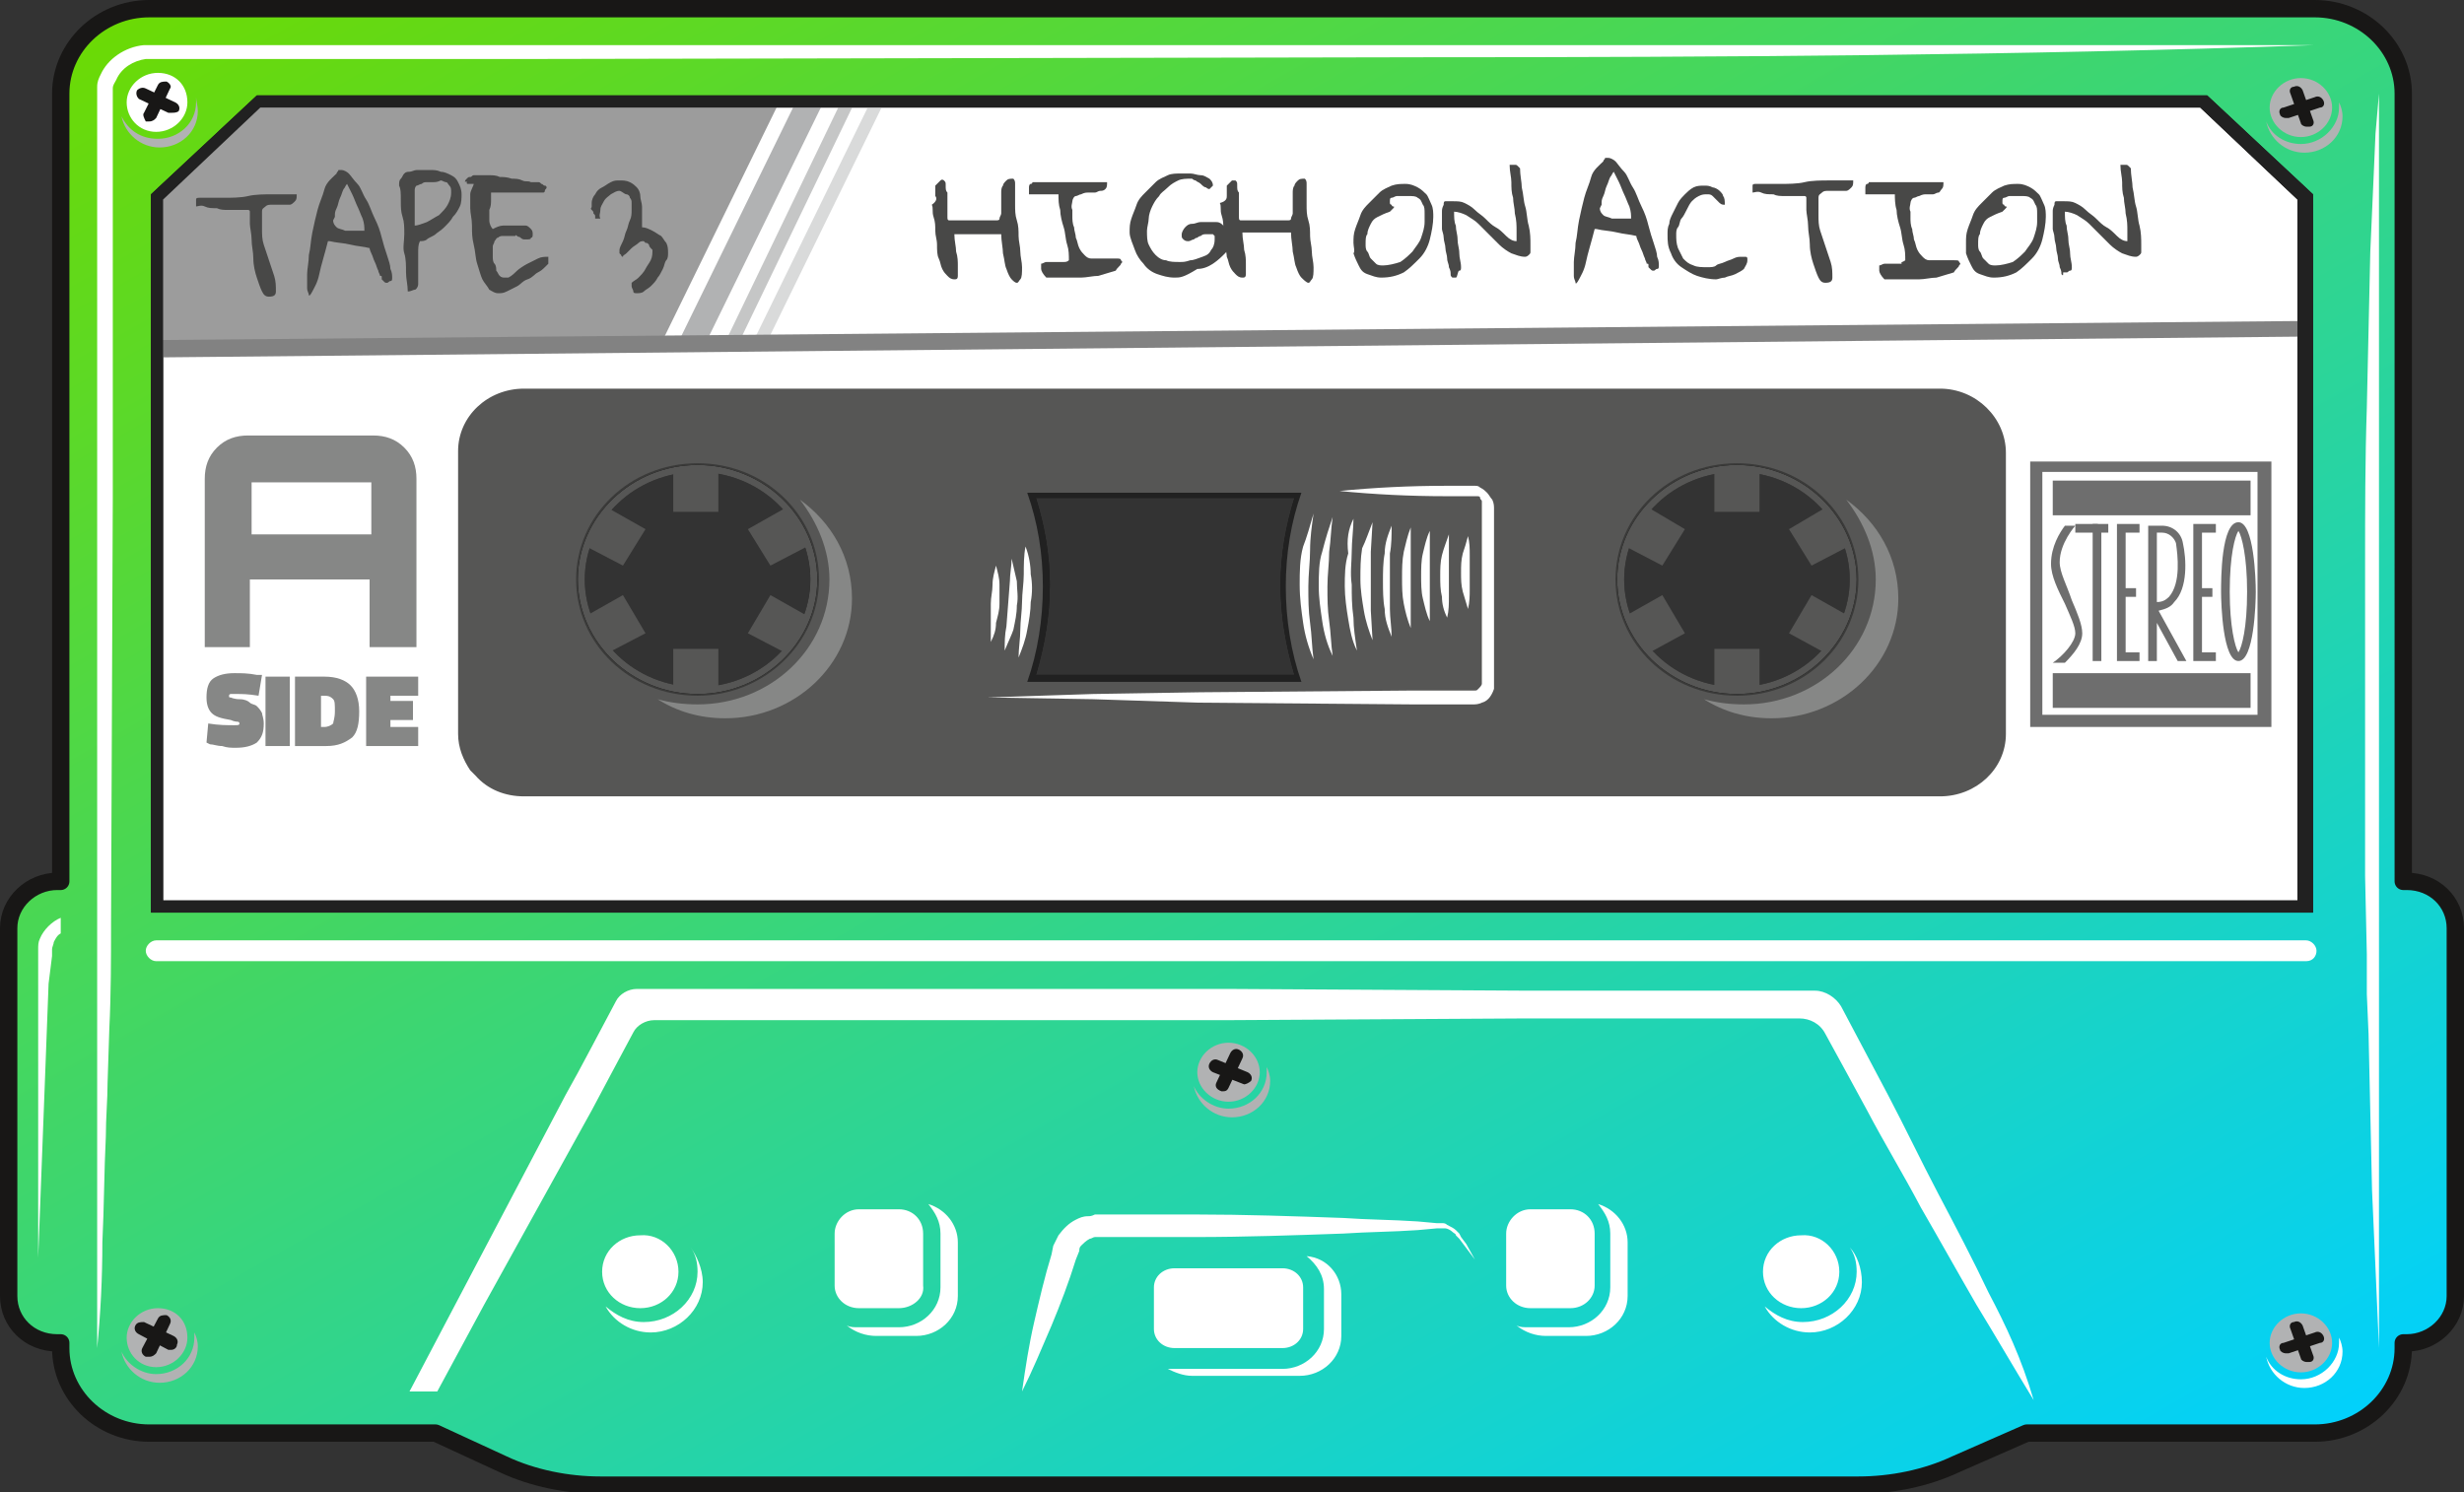 <?xml version="1.0" encoding="utf-8"?>
<!-- Generator: Adobe Illustrator 23.0.0, SVG Export Plug-In . SVG Version: 6.00 Build 0)  -->
<svg version="1.1" id="Ebene_1" xmlns="http://www.w3.org/2000/svg" xmlns:xlink="http://www.w3.org/1999/xlink" x="0px" y="0px"
	 viewBox="0 0 142 86" style="enable-background:new 0 0 142 86;" xml:space="preserve">
<rect x="0" y="0" width="142" height="86" fill="#333333" stroke="none"/>
<style type="text/css">
	.st0{clip-path:url(#SVGID_2_);fill:url(#SVGID_3_);}
	.st1{clip-path:url(#SVGID_5_);fill:none;stroke:#181716;stroke-linejoin:round;stroke-miterlimit:10;}
	.st2{clip-path:url(#SVGID_7_);fill:#FFFFFF;}
	.st3{clip-path:url(#SVGID_9_);fill:#181716;}
	.st4{fill:#9C9C9C;}
	.st5{fill:#B1B2B3;}
	.st6{fill:#C5C6C6;}
	.st7{fill:#D9DADA;}
	.st8{fill:#828282;}
	.st9{clip-path:url(#SVGID_11_);fill:#212121;}
	.st10{clip-path:url(#SVGID_13_);fill:#181716;}
	.st11{clip-path:url(#SVGID_15_);fill:#181716;}
	.st12{clip-path:url(#SVGID_17_);fill:#FFFFFF;}
	.st13{clip-path:url(#SVGID_19_);fill:#FFFFFF;}
	.st14{clip-path:url(#SVGID_21_);fill:#FFFFFF;}
	.st15{clip-path:url(#SVGID_23_);fill:#B1B2B3;}
	.st16{clip-path:url(#SVGID_25_);fill:#181716;}
	.st17{clip-path:url(#SVGID_27_);fill:#181716;}
	.st18{clip-path:url(#SVGID_29_);fill:#B1B2B3;}
	.st19{clip-path:url(#SVGID_31_);fill:#B1B2B3;}
	.st20{clip-path:url(#SVGID_33_);fill:#181716;}
	.st21{clip-path:url(#SVGID_35_);fill:#181716;}
	.st22{clip-path:url(#SVGID_37_);fill:#FFFFFF;}
	.st23{clip-path:url(#SVGID_39_);fill:#FFFFFF;}
	.st24{clip-path:url(#SVGID_41_);fill:#181716;}
	.st25{clip-path:url(#SVGID_43_);fill:#181716;}
	.st26{clip-path:url(#SVGID_45_);fill:#B1B2B3;}
	.st27{clip-path:url(#SVGID_47_);fill:#B1B2B3;}
	.st28{clip-path:url(#SVGID_49_);fill:#181716;}
	.st29{clip-path:url(#SVGID_51_);fill:#181716;}
	.st30{clip-path:url(#SVGID_53_);fill:#B1B2B3;}
	.st31{clip-path:url(#SVGID_55_);fill:#565655;}
	.st32{fill:#565655;}
	.st33{clip-path:url(#SVGID_57_);fill:#181716;}
	.st34{clip-path:url(#SVGID_59_);fill:#565655;}
	.st35{clip-path:url(#SVGID_61_);fill:#181716;}
	.st36{clip-path:url(#SVGID_63_);fill:#3A3A39;}
	.st37{clip-path:url(#SVGID_65_);fill:#565655;}
	.st38{clip-path:url(#SVGID_67_);fill:#868786;}
	.st39{clip-path:url(#SVGID_69_);fill:#868786;}
	.st40{clip-path:url(#SVGID_71_);fill:#FFFFFF;}
	.st41{clip-path:url(#SVGID_73_);fill:#FFFFFF;}
	.st42{clip-path:url(#SVGID_75_);fill:#FFFFFF;}
	.st43{clip-path:url(#SVGID_77_);fill:#FFFFFF;}
	.st44{clip-path:url(#SVGID_79_);fill:#FFFFFF;}
	.st45{clip-path:url(#SVGID_81_);fill:#FFFFFF;}
	.st46{clip-path:url(#SVGID_83_);fill:#FFFFFF;}
	.st47{clip-path:url(#SVGID_85_);fill:#FFFFFF;}
	.st48{clip-path:url(#SVGID_87_);fill:#FFFFFF;}
	.st49{clip-path:url(#SVGID_89_);fill:#FFFFFF;}
	.st50{clip-path:url(#SVGID_91_);fill:#FFFFFF;}
	.st51{clip-path:url(#SVGID_93_);fill:#FFFFFF;}
	.st52{clip-path:url(#SVGID_95_);fill:#B1B2B3;}
	.st53{clip-path:url(#SVGID_97_);fill:#181716;}
	.st54{clip-path:url(#SVGID_99_);fill:#181716;}
	.st55{clip-path:url(#SVGID_101_);fill:#B1B2B3;}
	.st56{clip-path:url(#SVGID_103_);fill:#FFFFFF;}
	.st57{clip-path:url(#SVGID_105_);fill:#FFFFFF;}
	.st58{clip-path:url(#SVGID_107_);fill:#FFFFFF;}
	.st59{clip-path:url(#SVGID_109_);fill:#FFFFFF;}
	.st60{clip-path:url(#SVGID_111_);fill:#FFFFFF;}
	.st61{clip-path:url(#SVGID_113_);fill:#FFFFFF;}
	.st62{clip-path:url(#SVGID_115_);fill:#FFFFFF;}
	.st63{clip-path:url(#SVGID_117_);fill:#FFFFFF;}
	.st64{clip-path:url(#SVGID_119_);fill:#FFFFFF;}
	.st65{clip-path:url(#SVGID_121_);fill:#FFFFFF;}
	.st66{clip-path:url(#SVGID_123_);fill:#FFFFFF;}
	.st67{clip-path:url(#SVGID_125_);fill:#FFFFFF;}
	.st68{clip-path:url(#SVGID_127_);fill:#FFFFFF;}
	.st69{clip-path:url(#SVGID_129_);fill:#FFFFFF;}
	.st70{fill:#6E6E6E;}
	.st71{clip-path:url(#SVGID_131_);fill:#6E6E6E;}
	.st72{clip-path:url(#SVGID_133_);fill:#6E6E6E;}
	.st73{clip-path:url(#SVGID_135_);fill:#6E6E6E;}
	.st74{enable-background:new    ;}
	.st75{fill:#484847;}
	.st76{fill:#868786;}
</style>
<g>
	<g>
		<g>
			<defs>
				<path id="SVGID_1_" d="M58.8,39.5c-0.1-0.1-0.1-0.3-0.1-0.5c0.6-1.7,0.9-3.5,0.9-5.4c0-1.8-0.3-3.6-0.9-5.2
					c-0.1-0.2,0-0.3,0.1-0.5c0.1-0.1,0.2-0.2,0.4-0.2H75c0.2,0,0.3,0.1,0.4,0.2s0.1,0.3,0.1,0.5c-0.6,1.7-0.9,3.5-0.9,5.2
					c0,1.8,0.3,3.6,0.9,5.4c0.1,0.2,0,0.3-0.1,0.5c-0.1,0.1-0.2,0.2-0.4,0.2H59.2C59.1,39.7,58.9,39.7,58.8,39.5 M32.6,33.4
					c0-4,3.4-7.2,7.5-7.2s7.5,3.2,7.5,7.2s-3.4,7.2-7.5,7.2S32.6,37.4,32.6,33.4 M92.6,33.4c0-4,3.4-7.2,7.5-7.2
					c4.2,0,7.5,3.2,7.5,7.2s-3.4,7.2-7.5,7.2C95.9,40.6,92.6,37.4,92.6,33.4 M8.6,0.5c-2.8,0-5.1,2.2-5.1,4.9v45.4H3.3
					c-1.5,0-2.8,1.2-2.8,2.7v21.2c0,1.5,1.2,2.7,2.8,2.7h0.2v0.3c0,2.7,2.3,4.9,5.1,4.9h16.5l3.9,1.8c1.7,0.8,3.7,1.2,5.6,1.2h72.5
					c1.9,0,3.9-0.4,5.6-1.2l4.1-1.8h16.6c2.8,0,5.1-2.2,5.1-4.9v-0.3h0.2c1.5,0,2.8-1.2,2.8-2.7V53.5c0-1.5-1.2-2.7-2.8-2.7h-0.2
					V5.4c0-2.7-2.3-4.9-5.1-4.9H8.6z"/>
			</defs>
			<clipPath id="SVGID_2_">
				<use xlink:href="#SVGID_1_"  style="overflow:visible;"/>
			</clipPath>
			
				<linearGradient id="SVGID_3_" gradientUnits="userSpaceOnUse" x1="1.01" y1="-1.002" x2="2.01" y2="-1.002" gradientTransform="matrix(-71.566 -123.457 123.457 -71.566 302.748 157.658)">
				<stop  offset="0" style="stop-color:#00D1FF"/>
				<stop  offset="2.197800e-02" style="stop-color:#00D1FF"/>
				<stop  offset="1" style="stop-color:#6DDA00"/>
			</linearGradient>
			<polygon class="st0" points="36,146.7 -36.4,21.9 106,-60.7 178.4,64.1 			"/>
		</g>
	</g>
	<g>
		<g>
			<defs>
				<rect id="SVGID_4_" width="142" height="86"/>
			</defs>
			<clipPath id="SVGID_5_">
				<use xlink:href="#SVGID_4_"  style="overflow:visible;"/>
			</clipPath>
			<path class="st1" d="M100.1,40.6c-4.2,0-7.5-3.2-7.5-7.2s3.4-7.2,7.5-7.2s7.5,3.2,7.5,7.2S104.3,40.6,100.1,40.6z M58.8,39.1
				c0.6-1.7,0.9-3.5,0.9-5.4c0-1.8-0.3-3.6-0.9-5.2c-0.1-0.2,0-0.3,0.1-0.5c0.1-0.1,0.2-0.2,0.4-0.2h15.8c0.2,0,0.3,0.1,0.4,0.2
				s0.1,0.3,0.1,0.5c-0.6,1.7-0.9,3.5-0.9,5.2c0,1.8,0.3,3.6,0.9,5.4c0.1,0.2,0,0.3-0.1,0.5s-0.2,0.2-0.4,0.2H59.2
				c-0.2,0-0.3-0.1-0.4-0.2C58.7,39.4,58.7,39.2,58.8,39.1z M40.2,40.6c-4.2,0-7.5-3.2-7.5-7.2s3.4-7.2,7.5-7.2
				c4.2,0,7.5,3.2,7.5,7.2S44.3,40.6,40.2,40.6z M138.7,50.8h-0.2V5.4c0-2.7-2.3-4.9-5.1-4.9H8.6c-2.8,0-5.1,2.2-5.1,4.9v45.4H3.3
				c-1.5,0-2.8,1.2-2.8,2.7v21.2c0,1.5,1.2,2.7,2.8,2.7h0.2v0.3c0,2.7,2.3,4.9,5.1,4.9h16.5l3.9,1.8c1.7,0.8,3.7,1.2,5.6,1.2h72.5
				c1.9,0,3.9-0.4,5.6-1.2l4.1-1.8h16.6c2.8,0,5.1-2.2,5.1-4.9v-0.3h0.2c1.5,0,2.8-1.2,2.8-2.7V53.5C141.5,52,140.3,50.8,138.7,50.8
				z"/>
		</g>
		<g>
			<defs>
				<rect id="SVGID_6_" width="142" height="86"/>
			</defs>
			<clipPath id="SVGID_7_">
				<use xlink:href="#SVGID_6_"  style="overflow:visible;"/>
			</clipPath>
			<path class="st2" d="M100.1,40.1c-3.9,0-7-3-7-6.7s3.1-6.7,7-6.7s7,3,7,6.7S103.9,40.1,100.1,40.1 M59.2,39.2
				c0.6-1.7,0.9-3.6,0.9-5.5c0-1.9-0.3-3.7-0.9-5.4H75c-0.6,1.7-0.9,3.5-0.9,5.4c0,1.9,0.3,3.8,0.9,5.5H59.2z M40,40.1
				c-3.9,0-7-3-7-6.7s3.2-6.7,7-6.7c3.9,0,7,3,7,6.7C47.1,37.1,43.9,40.1,40,40.1 M127,5.8H14.9L9,11.3v40.9h123.7V11.3L127,5.8z"/>
		</g>
		<g>
			<defs>
				<rect id="SVGID_8_" width="142" height="86"/>
			</defs>
			<clipPath id="SVGID_9_">
				<use xlink:href="#SVGID_8_"  style="overflow:visible;"/>
			</clipPath>
			<path class="st3" d="M59.7,38.9h14.9c-0.5-1.7-0.8-3.4-0.8-5.2c0-1.7,0.3-3.4,0.8-5H59.7c0.5,1.6,0.8,3.3,0.8,5
				C60.5,35.5,60.2,37.2,59.7,38.9 M75.6,39.6h-17l0.2-0.5c0.6-1.7,0.9-3.6,0.9-5.4c0-1.8-0.3-3.6-0.9-5.3l-0.2-0.5h16.8l-0.2,0.5
				c-0.6,1.7-0.9,3.5-0.9,5.3c0,1.9,0.3,3.7,0.9,5.4L75.6,39.6z M40,27.1c-3.7,0-6.7,2.8-6.7,6.3s3,6.4,6.7,6.4s6.7-2.8,6.7-6.4
				S43.7,27.1,40,27.1 M40,40.5c-4.1,0-7.4-3.2-7.4-7.1s3.3-7.1,7.4-7.1s7.4,3.2,7.4,7.1C47.5,37.3,44.1,40.5,40,40.5 M100.1,27.1
				c-3.7,0-6.7,2.8-6.7,6.3s3,6.4,6.7,6.4s6.7-2.8,6.7-6.4S103.7,27.1,100.1,27.1 M100.1,40.5c-4.1,0-7.4-3.2-7.4-7.1
				s3.3-7.1,7.4-7.1s7.4,3.2,7.4,7.1S104.1,40.5,100.1,40.5 M9.4,51.9h123V11.5l-5.6-5.3H15l-5.6,5.3V51.9z M133.2,52.6H8.7V11.2
				l6.1-5.7h112.4l6.1,5.7v41.4H133.2z"/>
		</g>
	</g>
	<polygon class="st4" points="15,5.8 9.2,11.3 9,20.1 38.1,19.8 44.9,5.9 	"/>
	<polygon class="st5" points="40.8,19.5 47.5,5.8 45.9,5.8 39.2,19.5 	"/>
	<polygon class="st6" points="42.7,19.5 49.3,5.8 48.5,5.8 41.9,19.5 	"/>
	<polygon class="st7" points="44.3,19.5 51,5.8 50.2,5.8 43.5,19.5 	"/>
	<polygon class="st8" points="9.1,20.6 9,19.6 132.8,18.5 132.8,19.4 	"/>
	<g>
		<g>
			<defs>
				<rect id="SVGID_10_" width="142" height="86"/>
			</defs>
			<clipPath id="SVGID_11_">
				<use xlink:href="#SVGID_10_"  style="overflow:visible;"/>
			</clipPath>
			<path class="st9" d="M59.7,38.9h14.9c-0.5-1.7-0.8-3.4-0.8-5.2c0-1.7,0.3-3.4,0.8-5H59.7c0.5,1.6,0.8,3.3,0.8,5
				C60.5,35.5,60.2,37.2,59.7,38.9 M75.6,39.6h-17l0.2-0.5c0.6-1.7,0.9-3.6,0.9-5.4c0-1.8-0.3-3.6-0.9-5.3l-0.2-0.5h16.8l-0.2,0.5
				c-0.6,1.7-0.9,3.5-0.9,5.3c0,1.9,0.3,3.7,0.9,5.4L75.6,39.6z M40,27.1c-3.7,0-6.7,2.8-6.7,6.3s3,6.4,6.7,6.4s6.7-2.8,6.7-6.4
				S43.7,27.1,40,27.1 M40,40.5c-4.1,0-7.4-3.2-7.4-7.1s3.3-7.1,7.4-7.1s7.4,3.2,7.4,7.1C47.5,37.3,44.1,40.5,40,40.5 M100.1,27.1
				c-3.7,0-6.7,2.8-6.7,6.3s3,6.4,6.7,6.4s6.7-2.8,6.7-6.4S103.7,27.1,100.1,27.1 M100.1,40.5c-4.1,0-7.4-3.2-7.4-7.1
				s3.3-7.1,7.4-7.1s7.4,3.2,7.4,7.1S104.1,40.5,100.1,40.5 M9.4,51.9h123V11.5l-5.6-5.3H15l-5.6,5.3V51.9z M133.2,52.6H8.7V11.2
				l6.1-5.7h112.4l6.1,5.7v41.4H133.2z"/>
		</g>
		<g>
			<defs>
				<rect id="SVGID_12_" width="142" height="86"/>
			</defs>
			<clipPath id="SVGID_13_">
				<use xlink:href="#SVGID_12_"  style="overflow:visible;"/>
			</clipPath>
			<path class="st10" d="M40.2,27.2c-3.6,0-6.5,2.8-6.5,6.2s2.9,6.2,6.5,6.2s6.5-2.8,6.5-6.2S43.8,27.2,40.2,27.2 M40.2,40.6
				c-4.1,0-7.5-3.2-7.5-7.2s3.4-7.2,7.5-7.2s7.5,3.2,7.5,7.2S44.3,40.6,40.2,40.6"/>
		</g>
		<g>
			<defs>
				<rect id="SVGID_14_" width="142" height="86"/>
			</defs>
			<clipPath id="SVGID_15_">
				<use xlink:href="#SVGID_14_"  style="overflow:visible;"/>
			</clipPath>
			<path class="st11" d="M100.1,27.2c-3.6,0-6.5,2.8-6.5,6.2s2.9,6.2,6.5,6.2s6.5-2.8,6.5-6.2S103.7,27.2,100.1,27.2 M100.1,40.6
				c-4.1,0-7.5-3.2-7.5-7.2s3.4-7.2,7.5-7.2s7.5,3.2,7.5,7.2S104.2,40.6,100.1,40.6"/>
		</g>
		<g>
			<defs>
				<rect id="SVGID_16_" width="142" height="86"/>
			</defs>
			<clipPath id="SVGID_17_">
				<use xlink:href="#SVGID_16_"  style="overflow:visible;"/>
			</clipPath>
			<path class="st12" d="M137.1,5.4v72.3l-0.1-2.3l-0.1-2.3l-0.2-4.5l-0.2-9l-0.1-2.3V55l-0.1-4.5v-9v-9c0-3,0-6,0.1-9l0.2-9
				l0.2-4.5l0.1-2.3L137.1,5.4z"/>
		</g>
		<g>
			<defs>
				<rect id="SVGID_18_" width="142" height="86"/>
			</defs>
			<clipPath id="SVGID_19_">
				<use xlink:href="#SVGID_18_"  style="overflow:visible;"/>
			</clipPath>
			<path class="st13" d="M5.6,77.7v-49V16.5v-6.1V7.3V5.8c0-0.3,0-0.5,0-0.8s0.1-0.5,0.2-0.7c0.4-0.9,1.4-1.6,2.5-1.7
				c1.1,0,2.1,0,3.2,0H18h12.8h102.6c-17.1,0.6-34.2,0.7-51.3,0.7L30.8,3.4h-6.4H18h-6.4H10H9.2H8.8H8.6c-0.1,0-0.1,0-0.2,0
				C7.7,3.5,7,3.9,6.7,4.6C6.6,4.8,6.5,4.9,6.5,5.1c0,0.1,0,0.2,0,0.3v0.4v1.5v3.1v6.1v12.2L6.4,53.2c0,2,0,4.1-0.1,6.1l-0.1,3.1
				c0,1-0.1,2-0.1,3.1c-0.1,2-0.1,4.1-0.2,6.1C5.9,73.6,5.8,75.7,5.6,77.7"/>
		</g>
		<g>
			<defs>
				<rect id="SVGID_20_" width="142" height="86"/>
			</defs>
			<clipPath id="SVGID_21_">
				<use xlink:href="#SVGID_20_"  style="overflow:visible;"/>
			</clipPath>
			<path class="st14" d="M3.5,52.9c-0.5,0.2-1,0.7-1.2,1.2c-0.1,0.2-0.1,0.4-0.1,0.6c0,0.2,0,0.4,0,0.7v17.1L2.6,62l0.2-5.3L3,55.1
				v-0.2v-0.1v-0.1c0-0.1,0.1-0.3,0.1-0.4c0.1-0.2,0.2-0.4,0.4-0.5V52.9z"/>
		</g>
		<g>
			<defs>
				<rect id="SVGID_22_" width="142" height="86"/>
			</defs>
			<clipPath id="SVGID_23_">
				<use xlink:href="#SVGID_22_"  style="overflow:visible;"/>
			</clipPath>
			<path class="st15" d="M10.8,77.1c0,0.9-0.8,1.7-1.8,1.7S7.3,78,7.3,77.1s0.8-1.7,1.8-1.7S10.8,76.1,10.8,77.1"/>
		</g>
		<g>
			<defs>
				<rect id="SVGID_24_" width="142" height="86"/>
			</defs>
			<clipPath id="SVGID_25_">
				<use xlink:href="#SVGID_24_"  style="overflow:visible;"/>
			</clipPath>
			<path class="st16" d="M8.6,78.2c-0.1,0-0.1,0-0.2,0c-0.2-0.1-0.3-0.3-0.2-0.5L9.1,76c0.1-0.2,0.3-0.2,0.5-0.2
				c0.2,0.1,0.3,0.3,0.2,0.5L9,78C8.9,78.1,8.8,78.2,8.6,78.2"/>
		</g>
		<g>
			<defs>
				<rect id="SVGID_26_" width="142" height="86"/>
			</defs>
			<clipPath id="SVGID_27_">
				<use xlink:href="#SVGID_26_"  style="overflow:visible;"/>
			</clipPath>
			<path class="st17" d="M9.9,77.8c-0.1,0-0.1,0-0.2,0L8,76.9c-0.2-0.1-0.3-0.3-0.2-0.5c0.1-0.2,0.3-0.2,0.5-0.2L10,77
				c0.2,0.1,0.3,0.3,0.2,0.5C10.2,77.7,10,77.8,9.9,77.8"/>
		</g>
		<g>
			<defs>
				<rect id="SVGID_28_" width="142" height="86"/>
			</defs>
			<clipPath id="SVGID_29_">
				<use xlink:href="#SVGID_28_"  style="overflow:visible;"/>
			</clipPath>
			<path class="st18" d="M11.4,77.6c0,1.2-1,2.1-2.2,2.1c-1.1,0-2-0.8-2.2-1.8c0.3,0.7,1.1,1.3,2,1.3c1.2,0,2.2-0.9,2.2-2.1
				c0-0.1,0-0.2,0-0.3C11.3,77,11.4,77.3,11.4,77.6"/>
		</g>
		<g>
			<defs>
				<rect id="SVGID_30_" width="142" height="86"/>
			</defs>
			<clipPath id="SVGID_31_">
				<use xlink:href="#SVGID_30_"  style="overflow:visible;"/>
			</clipPath>
			<path class="st19" d="M134.4,77.4c0,0.9-0.8,1.7-1.8,1.7s-1.8-0.8-1.8-1.7s0.8-1.7,1.8-1.7C133.6,75.7,134.4,76.5,134.4,77.4"/>
		</g>
		<g>
			<defs>
				<rect id="SVGID_32_" width="142" height="86"/>
			</defs>
			<clipPath id="SVGID_33_">
				<use xlink:href="#SVGID_32_"  style="overflow:visible;"/>
			</clipPath>
			<path class="st20" d="M131.7,78c-0.1,0-0.3-0.1-0.3-0.2c-0.1-0.2,0-0.4,0.2-0.4l1.8-0.6c0.2-0.1,0.4,0,0.5,0.2s0,0.4-0.2,0.4
				l-1.8,0.6C131.8,78,131.8,78,131.7,78"/>
		</g>
		<g>
			<defs>
				<rect id="SVGID_34_" width="142" height="86"/>
			</defs>
			<clipPath id="SVGID_35_">
				<use xlink:href="#SVGID_34_"  style="overflow:visible;"/>
			</clipPath>
			<path class="st21" d="M132.9,78.5c-0.1,0-0.3-0.1-0.3-0.2l-0.6-1.7c-0.1-0.2,0-0.4,0.2-0.4c0.2-0.1,0.4,0,0.5,0.2l0.6,1.7
				c0.1,0.2,0,0.4-0.2,0.4C133,78.5,133,78.5,132.9,78.5"/>
		</g>
		<g>
			<defs>
				<rect id="SVGID_36_" width="142" height="86"/>
			</defs>
			<clipPath id="SVGID_37_">
				<use xlink:href="#SVGID_36_"  style="overflow:visible;"/>
			</clipPath>
			<path class="st22" d="M135,77.9c0,1.2-1,2.1-2.2,2.1c-1.1,0-2-0.8-2.2-1.8c0.3,0.8,1.1,1.3,2,1.3c1.2,0,2.2-1,2.2-2.1
				c0-0.1,0-0.2,0-0.3C134.9,77.3,135,77.6,135,77.9"/>
		</g>
		<g>
			<defs>
				<rect id="SVGID_38_" width="142" height="86"/>
			</defs>
			<clipPath id="SVGID_39_">
				<use xlink:href="#SVGID_38_"  style="overflow:visible;"/>
			</clipPath>
			<path class="st23" d="M10.8,5.9c0,0.9-0.8,1.7-1.8,1.7S7.3,6.8,7.3,5.9s0.8-1.7,1.8-1.7S10.8,4.9,10.8,5.9"/>
		</g>
		<g>
			<defs>
				<rect id="SVGID_40_" width="142" height="86"/>
			</defs>
			<clipPath id="SVGID_41_">
				<use xlink:href="#SVGID_40_"  style="overflow:visible;"/>
			</clipPath>
			<path class="st24" d="M8.6,7C8.5,7,8.5,7,8.4,7C8.3,6.8,8.2,6.6,8.3,6.5l0.8-1.6c0.1-0.2,0.3-0.2,0.5-0.2C9.8,4.8,9.9,5,9.8,5.1
				L9,6.8C8.9,6.9,8.8,7,8.6,7"/>
		</g>
		<g>
			<defs>
				<rect id="SVGID_42_" width="142" height="86"/>
			</defs>
			<clipPath id="SVGID_43_">
				<use xlink:href="#SVGID_42_"  style="overflow:visible;"/>
			</clipPath>
			<path class="st25" d="M9.9,6.5c-0.1,0-0.1,0-0.2,0L8,5.7C7.9,5.6,7.8,5.4,7.9,5.2C8,5.1,8.2,5,8.4,5.1l1.7,0.8
				c0.2,0.1,0.3,0.3,0.2,0.5C10.2,6.5,10,6.5,9.9,6.5"/>
		</g>
		<g>
			<defs>
				<rect id="SVGID_44_" width="142" height="86"/>
			</defs>
			<clipPath id="SVGID_45_">
				<use xlink:href="#SVGID_44_"  style="overflow:visible;"/>
			</clipPath>
			<path class="st26" d="M11.4,6.4c0,1.2-1,2.1-2.2,2.1c-1.1,0-2-0.8-2.2-1.8C7.4,7.5,8.1,8,9.1,8c1.2,0,2.2-0.9,2.2-2.1
				c0-0.1,0-0.2,0-0.3C11.3,5.8,11.4,6.1,11.4,6.4"/>
		</g>
		<g>
			<defs>
				<rect id="SVGID_46_" width="142" height="86"/>
			</defs>
			<clipPath id="SVGID_47_">
				<use xlink:href="#SVGID_46_"  style="overflow:visible;"/>
			</clipPath>
			<path class="st27" d="M134.4,6.2c0,0.9-0.8,1.7-1.8,1.7s-1.8-0.8-1.8-1.7s0.8-1.7,1.8-1.7C133.6,4.5,134.4,5.3,134.4,6.2"/>
		</g>
		<g>
			<defs>
				<rect id="SVGID_48_" width="142" height="86"/>
			</defs>
			<clipPath id="SVGID_49_">
				<use xlink:href="#SVGID_48_"  style="overflow:visible;"/>
			</clipPath>
			<path class="st28" d="M131.7,6.8c-0.1,0-0.3-0.1-0.3-0.2c-0.1-0.2,0-0.4,0.2-0.4l1.8-0.6c0.2-0.1,0.4,0,0.5,0.2s0,0.4-0.2,0.4
				l-1.8,0.6C131.8,6.8,131.8,6.8,131.7,6.8"/>
		</g>
		<g>
			<defs>
				<rect id="SVGID_50_" width="142" height="86"/>
			</defs>
			<clipPath id="SVGID_51_">
				<use xlink:href="#SVGID_50_"  style="overflow:visible;"/>
			</clipPath>
			<path class="st29" d="M132.9,7.3c-0.1,0-0.3-0.1-0.3-0.2L132,5.4c-0.1-0.2,0-0.4,0.2-0.4c0.2-0.1,0.4,0,0.5,0.2l0.6,1.7
				c0.1,0.2,0,0.4-0.2,0.4C133,7.3,133,7.3,132.9,7.3"/>
		</g>
		<g>
			<defs>
				<rect id="SVGID_52_" width="142" height="86"/>
			</defs>
			<clipPath id="SVGID_53_">
				<use xlink:href="#SVGID_52_"  style="overflow:visible;"/>
			</clipPath>
			<path class="st30" d="M135,6.7c0,1.2-1,2.1-2.2,2.1c-1.1,0-2-0.8-2.2-1.8c0.3,0.8,1.1,1.3,2,1.3c1.2,0,2.2-1,2.2-2.1
				c0-0.1,0-0.2,0-0.3C134.9,6.1,135,6.4,135,6.7"/>
		</g>
		<g>
			<defs>
				<rect id="SVGID_54_" width="142" height="86"/>
			</defs>
			<clipPath id="SVGID_55_">
				<use xlink:href="#SVGID_54_"  style="overflow:visible;"/>
			</clipPath>
			<path class="st31" d="M40.2,27.2c-3.6,0-6.5,2.8-6.5,6.2s2.9,6.2,6.5,6.2s6.5-2.8,6.5-6.2S43.8,27.2,40.2,27.2 M40.2,40.6
				c-4.1,0-7.5-3.2-7.5-7.2s3.4-7.2,7.5-7.2s7.5,3.2,7.5,7.2S44.3,40.6,40.2,40.6"/>
		</g>
	</g>
	<rect x="38.8" y="27" class="st32" width="2.6" height="2.5"/>
	<polygon class="st32" points="44.4,32.6 43.1,30.5 45.4,29.2 46.7,31.4 	"/>
	<polygon class="st32" points="43.1,36.5 44.4,34.3 46.7,35.6 45.4,37.7 	"/>
	<rect x="38.8" y="37.4" class="st32" width="2.6" height="2.5"/>
	<polygon class="st32" points="35.9,34.3 37.2,36.5 34.9,37.7 33.6,35.6 	"/>
	<polygon class="st32" points="37.2,30.5 35.9,32.6 33.6,31.4 34.9,29.2 	"/>
	<g>
		<g>
			<defs>
				<rect id="SVGID_56_" width="142" height="86"/>
			</defs>
			<clipPath id="SVGID_57_">
				<use xlink:href="#SVGID_56_"  style="overflow:visible;"/>
			</clipPath>
			<path class="st33" d="M40.2,26.8c-3.8,0-6.9,3-6.9,6.6s3.1,6.6,6.9,6.6c3.8,0,6.9-3,6.9-6.6C47.1,29.8,44,26.8,40.2,26.8
				 M40.2,40.2c-3.9,0-7.1-3.1-7.1-6.8c0-3.8,3.2-6.8,7.1-6.8s7.1,3.1,7.1,6.8C47.3,37.2,44.1,40.2,40.2,40.2"/>
		</g>
		<g>
			<defs>
				<rect id="SVGID_58_" width="142" height="86"/>
			</defs>
			<clipPath id="SVGID_59_">
				<use xlink:href="#SVGID_58_"  style="overflow:visible;"/>
			</clipPath>
			<path class="st34" d="M100.1,27.2c-3.6,0-6.5,2.8-6.5,6.2s2.9,6.2,6.5,6.2s6.5-2.8,6.5-6.2S103.7,27.2,100.1,27.2 M100.1,40.6
				c-4.1,0-7.5-3.2-7.5-7.2s3.4-7.2,7.5-7.2s7.5,3.2,7.5,7.2S104.2,40.6,100.1,40.6"/>
		</g>
	</g>
	<rect x="98.8" y="27" class="st32" width="2.6" height="2.5"/>
	<polygon class="st32" points="104.4,32.6 103.1,30.5 105.3,29.2 106.7,31.4 	"/>
	<polygon class="st32" points="103.1,36.5 104.4,34.3 106.7,35.6 105.3,37.7 	"/>
	<rect x="98.8" y="37.4" class="st32" width="2.6" height="2.5"/>
	<polygon class="st32" points="95.8,34.3 97.1,36.5 94.9,37.7 93.5,35.6 	"/>
	<polygon class="st32" points="97.1,30.5 95.8,32.6 93.5,31.4 94.9,29.2 	"/>
	<g>
		<g>
			<defs>
				<rect id="SVGID_60_" width="142" height="86"/>
			</defs>
			<clipPath id="SVGID_61_">
				<use xlink:href="#SVGID_60_"  style="overflow:visible;"/>
			</clipPath>
			<path class="st35" d="M100.1,26.8c-3.8,0-6.9,3-6.9,6.6s3.1,6.6,6.9,6.6s6.9-3,6.9-6.6S103.9,26.8,100.1,26.8 M100.1,40.2
				c-3.9,0-7.2-3.1-7.2-6.8c0-3.8,3.2-6.8,7.2-6.8c3.9,0,7.1,3.1,7.1,6.8C107.3,37.2,104,40.2,100.1,40.2"/>
		</g>
		<g>
			<defs>
				<rect id="SVGID_62_" width="142" height="86"/>
			</defs>
			<clipPath id="SVGID_63_">
				<use xlink:href="#SVGID_62_"  style="overflow:visible;"/>
			</clipPath>
			<path class="st36" d="M40.2,26.8c-3.8,0-6.9,3-6.9,6.6s3.1,6.6,6.9,6.6c3.8,0,6.9-3,6.9-6.6C47.1,29.8,44,26.8,40.2,26.8
				 M40.2,40.2c-3.9,0-7.1-3.1-7.1-6.8c0-3.8,3.2-6.8,7.1-6.8s7.1,3.1,7.1,6.8C47.3,37.2,44.1,40.2,40.2,40.2 M100.1,26.8
				c-3.8,0-6.9,3-6.9,6.6s3.1,6.6,6.9,6.6s6.9-3,6.9-6.6S103.9,26.8,100.1,26.8 M100.1,40.2c-3.9,0-7.2-3.1-7.2-6.8
				c0-3.8,3.2-6.8,7.2-6.8c3.9,0,7.1,3.1,7.1,6.8C107.3,37.2,104,40.2,100.1,40.2"/>
		</g>
		<g>
			<defs>
				<rect id="SVGID_64_" width="142" height="86"/>
			</defs>
			<clipPath id="SVGID_65_">
				<use xlink:href="#SVGID_64_"  style="overflow:visible;"/>
			</clipPath>
			<path class="st37" d="M100.1,40.1c-3.9,0-7-3-7-6.7s3.1-6.7,7-6.7s7,3,7,6.7S104,40.1,100.1,40.1 M59.2,39.3
				c0.6-1.7,0.9-3.6,0.9-5.5c0-1.9-0.3-3.7-0.9-5.4H75c-0.6,1.7-0.9,3.5-0.9,5.4c0,1.9,0.3,3.8,0.9,5.5H59.2z M40.2,40.1
				c-3.9,0-7-3-7-6.7s3.1-6.7,7-6.7s7,3,7,6.7S44,40.1,40.2,40.1 M111.8,22.4H30.2c-2.1,0-3.8,1.6-3.8,3.6v16.3
				c0,0.8,0.3,1.5,0.7,2.1c0.1,0.1,0.2,0.2,0.3,0.3c0.7,0.8,1.7,1.2,2.8,1.2h81.6c2.1,0,3.8-1.6,3.8-3.6V26.1
				C115.6,24.1,113.9,22.4,111.8,22.4"/>
		</g>
		<g>
			<defs>
				<rect id="SVGID_66_" width="142" height="86"/>
			</defs>
			<clipPath id="SVGID_67_">
				<use xlink:href="#SVGID_66_"  style="overflow:visible;"/>
			</clipPath>
			<path class="st38" d="M49.1,34.5c0,3.8-3.3,6.9-7.3,6.9c-1.5,0-2.8-0.4-3.9-1.1c0.7,0.2,1.5,0.3,2.3,0.3c4.2,0,7.6-3.2,7.6-7.2
				c0-1.7-0.7-3.3-1.7-4.6C47.9,30.1,49.1,32.1,49.1,34.5"/>
		</g>
		<g>
			<defs>
				<rect id="SVGID_68_" width="142" height="86"/>
			</defs>
			<clipPath id="SVGID_69_">
				<use xlink:href="#SVGID_68_"  style="overflow:visible;"/>
			</clipPath>
			<path class="st39" d="M109.4,34.5c0,3.8-3.3,6.9-7.3,6.9c-1.5,0-2.8-0.4-3.9-1.1c0.7,0.2,1.5,0.3,2.3,0.3c4.2,0,7.6-3.2,7.6-7.2
				c0-1.7-0.7-3.3-1.7-4.6C108.2,30.1,109.4,32.1,109.4,34.5"/>
		</g>
		<g>
			<defs>
				<rect id="SVGID_70_" width="142" height="86"/>
			</defs>
			<clipPath id="SVGID_71_">
				<use xlink:href="#SVGID_70_"  style="overflow:visible;"/>
			</clipPath>
			<path class="st40" d="M58.7,37.9c0-0.5,0.1-1.1,0.1-1.6s0.1-1.1,0.1-1.6s0.1-1.1,0.1-1.6s0-1.1,0.1-1.6c0.2,0.5,0.3,1.1,0.3,1.6
				c0.1,0.5,0.1,1.1,0,1.6c0,0.5-0.1,1.1-0.2,1.6C59.1,36.9,58.9,37.4,58.7,37.9"/>
		</g>
		<g>
			<defs>
				<rect id="SVGID_72_" width="142" height="86"/>
			</defs>
			<clipPath id="SVGID_73_">
				<use xlink:href="#SVGID_72_"  style="overflow:visible;"/>
			</clipPath>
			<path class="st41" d="M57.9,37.5c0-0.5,0-0.9,0.1-1.4l0.1-1.3l0.1-1.3c0-0.4,0.1-0.9,0.1-1.3c0.1,0.4,0.2,0.9,0.3,1.3
				c0,0.5,0.1,0.9,0,1.4c0,0.5-0.1,0.9-0.2,1.4C58.3,36.6,58.1,37,57.9,37.5"/>
		</g>
		<g>
			<defs>
				<rect id="SVGID_74_" width="142" height="86"/>
			</defs>
			<clipPath id="SVGID_75_">
				<use xlink:href="#SVGID_74_"  style="overflow:visible;"/>
			</clipPath>
			<path class="st42" d="M57.1,37c0-0.4,0-0.7,0-1.1c0-0.4,0-0.7,0-1.1c0-0.4,0.1-0.7,0.1-1.1c0-0.4,0.1-0.7,0.2-1.1
				c0.1,0.4,0.2,0.7,0.2,1.1c0,0.4,0,0.7,0,1.1c0,0.4-0.1,0.7-0.2,1.1C57.4,36.3,57.3,36.6,57.1,37"/>
		</g>
		<g>
			<defs>
				<rect id="SVGID_76_" width="142" height="86"/>
			</defs>
			<clipPath id="SVGID_77_">
				<use xlink:href="#SVGID_76_"  style="overflow:visible;"/>
			</clipPath>
			<path class="st43" d="M75.7,29.6c-0.1,0.7-0.2,1.4-0.2,2.1s-0.1,1.4-0.1,2.1c0,0.7,0,1.4,0.1,2.1c0.1,0.7,0.1,1.4,0.2,2.1
				c-0.3-0.7-0.5-1.4-0.6-2.1c-0.1-0.7-0.2-1.4-0.2-2.2c0-0.7,0-1.5,0.2-2.2C75.3,31,75.5,30.3,75.7,29.6"/>
		</g>
		<g>
			<defs>
				<rect id="SVGID_78_" width="142" height="86"/>
			</defs>
			<clipPath id="SVGID_79_">
				<use xlink:href="#SVGID_78_"  style="overflow:visible;"/>
			</clipPath>
			<path class="st44" d="M76.8,29.8c-0.1,0.7-0.1,1.3-0.2,2c0,0.7-0.1,1.3-0.1,2s0,1.3,0.1,2s0.1,1.3,0.2,2c-0.3-0.6-0.5-1.3-0.6-2
				s-0.2-1.3-0.2-2s0-1.4,0.2-2C76.4,31,76.6,30.4,76.8,29.8"/>
		</g>
		<g>
			<defs>
				<rect id="SVGID_80_" width="142" height="86"/>
			</defs>
			<clipPath id="SVGID_81_">
				<use xlink:href="#SVGID_80_"  style="overflow:visible;"/>
			</clipPath>
			<path class="st45" d="M78,29.9c0,0.6-0.1,1.3-0.1,1.9c0,0.6-0.1,1.2,0,1.9c0,0.6,0,1.2,0.1,1.9c0,0.6,0.1,1.2,0.2,1.9
				c-0.3-0.6-0.4-1.2-0.5-1.8s-0.2-1.3-0.2-1.9c0-0.6,0-1.3,0.2-1.9C77.6,31.1,77.7,30.5,78,29.9"/>
		</g>
		<g>
			<defs>
				<rect id="SVGID_82_" width="142" height="86"/>
			</defs>
			<clipPath id="SVGID_83_">
				<use xlink:href="#SVGID_82_"  style="overflow:visible;"/>
			</clipPath>
			<path class="st46" d="M79.1,30.1L79,31.8c0,0.6,0,1.1,0,1.7c0,0.6,0,1.1,0,1.7l0.1,1.7c-0.2-0.5-0.4-1.1-0.5-1.7
				c-0.1-0.6-0.2-1.2-0.2-1.8s0-1.2,0.1-1.8C78.7,31.2,78.9,30.6,79.1,30.1"/>
		</g>
		<g>
			<defs>
				<rect id="SVGID_84_" width="142" height="86"/>
			</defs>
			<clipPath id="SVGID_85_">
				<use xlink:href="#SVGID_84_"  style="overflow:visible;"/>
			</clipPath>
			<path class="st47" d="M80.2,30.3c0,0.5,0,1.1-0.1,1.6c0,0.5,0,1.1,0,1.6s0,1.1,0,1.6s0.1,1.1,0.1,1.6c-0.2-0.5-0.4-1-0.4-1.6
				c-0.1-0.5-0.1-1.1-0.1-1.6s0-1.1,0.1-1.6C79.8,31.3,80,30.8,80.2,30.3"/>
		</g>
		<g>
			<defs>
				<rect id="SVGID_86_" width="142" height="86"/>
			</defs>
			<clipPath id="SVGID_87_">
				<use xlink:href="#SVGID_86_"  style="overflow:visible;"/>
			</clipPath>
			<path class="st48" d="M81.3,30.4c0,0.5,0,1,0,1.5c0,0.5,0,1,0,1.4c0,0.5,0,1,0,1.4c0,0.5,0,1,0,1.5c-0.2-0.5-0.3-0.9-0.4-1.4
				s-0.1-1-0.1-1.5s0-1,0.1-1.5C81,31.4,81.1,30.9,81.3,30.4"/>
		</g>
		<g>
			<defs>
				<rect id="SVGID_88_" width="142" height="86"/>
			</defs>
			<clipPath id="SVGID_89_">
				<use xlink:href="#SVGID_88_"  style="overflow:visible;"/>
			</clipPath>
			<path class="st49" d="M82.4,30.6c0,0.5,0,0.9,0,1.3v1.3v1.3c0,0.4,0,0.9,0,1.3c-0.2-0.4-0.3-0.9-0.4-1.3
				c-0.1-0.4-0.1-0.9-0.1-1.3c0-0.4,0-0.9,0.1-1.3C82.1,31.5,82.2,31,82.4,30.6"/>
		</g>
		<g>
			<defs>
				<rect id="SVGID_90_" width="142" height="86"/>
			</defs>
			<clipPath id="SVGID_91_">
				<use xlink:href="#SVGID_90_"  style="overflow:visible;"/>
			</clipPath>
			<path class="st50" d="M83.5,30.8c0,0.4,0,0.8,0,1.2v1.2v1.2c0,0.4,0,0.8-0.1,1.2c-0.2-0.4-0.3-0.8-0.3-1.2C83,34,83,33.6,83,33.2
				s0-0.8,0.1-1.2S83.4,31.1,83.5,30.8"/>
		</g>
		<g>
			<defs>
				<rect id="SVGID_92_" width="142" height="86"/>
			</defs>
			<clipPath id="SVGID_93_">
				<use xlink:href="#SVGID_92_"  style="overflow:visible;"/>
			</clipPath>
			<path class="st51" d="M84.6,30.9c0.1,0.4,0.1,0.7,0.1,1.1c0,0.4,0,0.7,0,1s0,0.7,0,1s0,0.7-0.1,1.1c-0.1-0.3-0.2-0.7-0.3-1
				c-0.1-0.4-0.1-0.7-0.1-1.1c0-0.4,0-0.7,0.1-1.1C84.4,31.6,84.5,31.3,84.6,30.9"/>
		</g>
		<g>
			<defs>
				<rect id="SVGID_94_" width="142" height="86"/>
			</defs>
			<clipPath id="SVGID_95_">
				<use xlink:href="#SVGID_94_"  style="overflow:visible;"/>
			</clipPath>
			<path class="st52" d="M72.6,61.8c0,0.9-0.8,1.7-1.8,1.7S69,62.7,69,61.8s0.8-1.7,1.8-1.7C71.8,60.1,72.6,60.9,72.6,61.8"/>
		</g>
		<g>
			<defs>
				<rect id="SVGID_96_" width="142" height="86"/>
			</defs>
			<clipPath id="SVGID_97_">
				<use xlink:href="#SVGID_96_"  style="overflow:visible;"/>
			</clipPath>
			<path class="st53" d="M71.7,62.5L71.7,62.5l-1.8-0.7c-0.2-0.1-0.3-0.3-0.2-0.5c0.1-0.2,0.3-0.3,0.5-0.2l1.7,0.7
				c0.2,0.1,0.3,0.3,0.2,0.5C72,62.4,71.8,62.5,71.7,62.5"/>
		</g>
		<g>
			<defs>
				<rect id="SVGID_98_" width="142" height="86"/>
			</defs>
			<clipPath id="SVGID_99_">
				<use xlink:href="#SVGID_98_"  style="overflow:visible;"/>
			</clipPath>
			<path class="st54" d="M70.4,62.9L70.4,62.9c-0.3-0.1-0.4-0.3-0.3-0.5l0.8-1.7c0.1-0.2,0.3-0.3,0.5-0.2s0.3,0.3,0.2,0.5l-0.8,1.7
				C70.7,62.9,70.6,62.9,70.4,62.9"/>
		</g>
		<g>
			<defs>
				<rect id="SVGID_100_" width="142" height="86"/>
			</defs>
			<clipPath id="SVGID_101_">
				<use xlink:href="#SVGID_100_"  style="overflow:visible;"/>
			</clipPath>
			<path class="st55" d="M73.2,62.3c0,1.2-1,2.1-2.2,2.1c-1.1,0-2-0.8-2.2-1.8c0.3,0.7,1.1,1.3,2,1.3c1.2,0,2.2-0.9,2.2-2.1
				c0-0.1,0-0.2,0-0.3C73.1,61.7,73.2,62,73.2,62.3"/>
		</g>
		<g>
			<defs>
				<rect id="SVGID_102_" width="142" height="86"/>
			</defs>
			<clipPath id="SVGID_103_">
				<use xlink:href="#SVGID_102_"  style="overflow:visible;"/>
			</clipPath>
			<path class="st56" d="M51.8,75.4h-2.3c-0.8,0-1.4-0.6-1.4-1.3v-3c0-0.7,0.6-1.4,1.4-1.4h2.3c0.8,0,1.4,0.6,1.4,1.4v3
				C53.3,74.8,52.6,75.4,51.8,75.4"/>
		</g>
		<g>
			<defs>
				<rect id="SVGID_104_" width="142" height="86"/>
			</defs>
			<clipPath id="SVGID_105_">
				<use xlink:href="#SVGID_104_"  style="overflow:visible;"/>
			</clipPath>
			<path class="st57" d="M55.2,71.6v3.1c0,1.3-1.1,2.3-2.4,2.3h-2.3c-0.6,0-1.2-0.2-1.7-0.6c0.2,0.1,0.4,0.1,0.7,0.1h2.3
				c1.3,0,2.4-1,2.4-2.3v-3.1c0-0.7-0.3-1.2-0.7-1.7C54.5,69.7,55.2,70.6,55.2,71.6"/>
		</g>
		<g>
			<defs>
				<rect id="SVGID_106_" width="142" height="86"/>
			</defs>
			<clipPath id="SVGID_107_">
				<use xlink:href="#SVGID_106_"  style="overflow:visible;"/>
			</clipPath>
			<path class="st58" d="M90.5,75.4h-2.3c-0.8,0-1.4-0.6-1.4-1.3v-3c0-0.7,0.6-1.4,1.4-1.4h2.3c0.8,0,1.4,0.6,1.4,1.4v3
				C91.9,74.8,91.3,75.4,90.5,75.4"/>
		</g>
		<g>
			<defs>
				<rect id="SVGID_108_" width="142" height="86"/>
			</defs>
			<clipPath id="SVGID_109_">
				<use xlink:href="#SVGID_108_"  style="overflow:visible;"/>
			</clipPath>
			<path class="st59" d="M93.8,71.6v3.1c0,1.3-1.1,2.3-2.4,2.3h-2.3c-0.6,0-1.2-0.2-1.7-0.6c0.2,0.1,0.4,0.1,0.7,0.1h2.3
				c1.3,0,2.4-1,2.4-2.3v-3.1c0-0.7-0.3-1.2-0.7-1.7C93.1,69.7,93.8,70.6,93.8,71.6"/>
		</g>
		<g>
			<defs>
				<rect id="SVGID_110_" width="142" height="86"/>
			</defs>
			<clipPath id="SVGID_111_">
				<use xlink:href="#SVGID_110_"  style="overflow:visible;"/>
			</clipPath>
			<path class="st60" d="M73.9,77.7h-6.2c-0.7,0-1.2-0.5-1.2-1.1v-2.4c0-0.6,0.5-1.1,1.2-1.1h6.2c0.7,0,1.2,0.5,1.2,1.1v2.4
				C75.1,77.2,74.6,77.7,73.9,77.7"/>
		</g>
		<g>
			<defs>
				<rect id="SVGID_112_" width="142" height="86"/>
			</defs>
			<clipPath id="SVGID_113_">
				<use xlink:href="#SVGID_112_"  style="overflow:visible;"/>
			</clipPath>
			<path class="st61" d="M77.3,74.6V77c0,1.3-1.1,2.3-2.4,2.3h-6.2c-0.5,0-1-0.2-1.4-0.4c0.1,0,0.3,0,0.4,0h6.2c1.3,0,2.4-1,2.4-2.3
				v-2.3c0-0.8-0.4-1.4-1-1.9C76.5,72.5,77.3,73.5,77.3,74.6"/>
		</g>
		<g>
			<defs>
				<rect id="SVGID_114_" width="142" height="86"/>
			</defs>
			<clipPath id="SVGID_115_">
				<use xlink:href="#SVGID_114_"  style="overflow:visible;"/>
			</clipPath>
			<path class="st62" d="M39.1,73.3c0,1.2-1,2.1-2.2,2.1s-2.2-0.9-2.2-2.1s1-2.1,2.2-2.1C38.1,71.1,39.1,72.1,39.1,73.3"/>
		</g>
		<g>
			<defs>
				<rect id="SVGID_116_" width="142" height="86"/>
			</defs>
			<clipPath id="SVGID_117_">
				<use xlink:href="#SVGID_116_"  style="overflow:visible;"/>
			</clipPath>
			<path class="st63" d="M40.5,73.9c0,1.6-1.4,2.9-3,2.9c-1.1,0-2.1-0.6-2.6-1.5c0.6,0.5,1.3,0.9,2.2,0.9c1.7,0,3.1-1.3,3.1-2.9
				c0-0.5-0.1-1-0.4-1.4C40.1,72.3,40.5,73.1,40.5,73.9"/>
		</g>
		<g>
			<defs>
				<rect id="SVGID_118_" width="142" height="86"/>
			</defs>
			<clipPath id="SVGID_119_">
				<use xlink:href="#SVGID_118_"  style="overflow:visible;"/>
			</clipPath>
			<path class="st64" d="M106,73.3c0,1.2-1,2.1-2.2,2.1s-2.2-0.9-2.2-2.1s1-2.1,2.2-2.1C105,71.1,106,72.1,106,73.3"/>
		</g>
		<g>
			<defs>
				<rect id="SVGID_120_" width="142" height="86"/>
			</defs>
			<clipPath id="SVGID_121_">
				<use xlink:href="#SVGID_120_"  style="overflow:visible;"/>
			</clipPath>
			<path class="st65" d="M107.3,73.9c0,1.6-1.4,2.9-3,2.9c-1.1,0-2.1-0.6-2.6-1.5c0.6,0.5,1.3,0.9,2.2,0.9c1.7,0,3.1-1.3,3.1-2.9
				c0-0.5-0.1-1-0.4-1.4C107,72.3,107.3,73.1,107.3,73.9"/>
		</g>
		<g>
			<defs>
				<rect id="SVGID_122_" width="142" height="86"/>
			</defs>
			<clipPath id="SVGID_123_">
				<use xlink:href="#SVGID_122_"  style="overflow:visible;"/>
			</clipPath>
			<path class="st66" d="M58.9,80.2c0.2-1.4,0.4-2.7,0.7-4s0.6-2.6,1-3.9l0.1-0.5c0.1-0.2,0.2-0.4,0.3-0.6c0.3-0.4,0.6-0.7,1-0.9
				c0.2-0.1,0.4-0.2,0.7-0.2c0.1,0,0.2,0,0.4-0.1c0.1,0,0.1,0,0.2,0s0.1,0,0.2,0h1.1c1.4,0,2.8,0,4.3,0c2.8,0,5.7,0.1,8.5,0.2
				c1.4,0.1,2.8,0.1,4.3,0.2l1.1,0.1h0.3c0.1,0,0.2,0,0.3,0.1c0.2,0.1,0.4,0.2,0.5,0.3C84,71,84,71,84.1,71.1l0.1,0.2l0.3,0.4
				l0.5,0.9l-0.6-0.8l-0.3-0.4l-0.2-0.2c0-0.1-0.1-0.1-0.2-0.2s-0.3-0.2-0.4-0.2s-0.1,0-0.2,0h-0.3l-1.1,0.1
				c-1.4,0.1-2.8,0.1-4.3,0.2c-2.8,0.1-5.7,0.2-8.5,0.2c-1.4,0-2.8,0-4.3,0h-1.1h-0.1h-0.1c-0.1,0-0.1,0-0.2,0
				c-0.1,0-0.2,0.1-0.3,0.1c-0.2,0.1-0.4,0.3-0.5,0.4s-0.1,0.2-0.1,0.3L62,72.6c-0.4,1.3-0.9,2.6-1.4,3.8C60,77.8,59.5,79,58.9,80.2
				"/>
		</g>
		<g>
			<defs>
				<rect id="SVGID_124_" width="142" height="86"/>
			</defs>
			<clipPath id="SVGID_125_">
				<use xlink:href="#SVGID_124_"  style="overflow:visible;"/>
			</clipPath>
			<path class="st67" d="M114.6,74.5c-0.9-1.9-1.9-3.8-2.9-5.7c-1-1.9-1.9-3.8-2.9-5.7c-0.7-1.3-2-3.8-2.7-5.1
				c-0.3-0.5-0.9-0.9-1.5-0.9h-3.7h-4.3H88L70.8,57h-8.6h-8.6H36.7c-0.5,0-1,0.3-1.2,0.7c-0.7,1.3-2.1,4-2.9,5.4l-3,5.7l-3,5.7
				l-3,5.7h1.6l2.7-5l3.1-5.6l3.1-5.6c0.7-1.3,1.8-3.4,2.4-4.5c0.2-0.4,0.7-0.7,1.2-0.7h15.8h8.6h8.6l17.2-0.1h8.6h4.3h2.9
				c0.6,0,1.2,0.3,1.5,0.9c0.6,1.1,1.7,3.1,2.4,4.4c1,1.9,2.1,3.7,3.1,5.6c1.1,1.9,2.1,3.7,3.2,5.6c1.1,1.8,2.2,3.7,3.3,5.5
				C116.5,78.3,115.6,76.4,114.6,74.5"/>
		</g>
		<g>
			<defs>
				<rect id="SVGID_126_" width="142" height="86"/>
			</defs>
			<clipPath id="SVGID_127_">
				<use xlink:href="#SVGID_126_"  style="overflow:visible;"/>
			</clipPath>
			<path class="st68" d="M132.9,55.4H9c-0.3,0-0.6-0.3-0.6-0.6s0.3-0.6,0.6-0.6h123.9c0.3,0,0.6,0.3,0.6,0.6
				C133.5,55.1,133.3,55.4,132.9,55.4"/>
		</g>
		<g>
			<defs>
				<rect id="SVGID_128_" width="142" height="86"/>
			</defs>
			<clipPath id="SVGID_129_">
				<use xlink:href="#SVGID_128_"  style="overflow:visible;"/>
			</clipPath>
			<path class="st69" d="M77.2,28.3c2-0.2,4.1-0.3,6.1-0.3h1.5h0.1H85c0.1,0,0.2,0,0.3,0.1c0.2,0.1,0.3,0.2,0.4,0.3
				c0.1,0.1,0.2,0.3,0.3,0.4c0.1,0.2,0.1,0.4,0.1,0.5v2.9c0,2,0,3.9,0,5.9v0.7v0.4v0.2c0,0.1,0,0.2,0,0.3c-0.1,0.3-0.3,0.7-0.7,0.8
				c-0.2,0.1-0.4,0.1-0.5,0.1h-0.4h-3.1l-12.3-0.1L63,40.3l-6.1-0.1L63,40l6.2-0.1l12.3-0.1h3.1H85c0.1,0,0.1,0,0.2-0.1
				s0.2-0.2,0.2-0.3v-0.1v-0.2v-0.4V38c0-2,0-3.9,0-5.9v-2.9c0-0.1,0-0.2,0-0.3c0-0.1-0.1-0.1-0.1-0.2s-0.1-0.1-0.2-0.1H85
				c0,0,0,0-0.1,0c0,0,0,0-0.1,0h-1.5C81.3,28.6,79.2,28.5,77.2,28.3"/>
		</g>
	</g>
	<path class="st70" d="M117.7,41.2h12.4v-14h-12.4C117.7,27.2,117.7,41.2,117.7,41.2z M130.9,41.9H117V26.6h13.9V41.9z"/>
	<rect x="118.3" y="27.7" class="st70" width="11.4" height="2"/>
	<rect x="118.3" y="38.8" class="st70" width="11.4" height="2"/>
	<g>
		<g>
			<defs>
				<rect id="SVGID_130_" width="142" height="86"/>
			</defs>
			<clipPath id="SVGID_131_">
				<use xlink:href="#SVGID_130_"  style="overflow:visible;"/>
			</clipPath>
			<path class="st71" d="M129,30.6c-0.2,0.3-0.5,1.4-0.5,3.5c0,2,0.3,3.2,0.5,3.5c0.2-0.3,0.5-1.4,0.5-3.5
				C129.5,32.1,129.2,30.9,129,30.6 M129,38.1c-0.9,0-1-3.3-1-4s0-4,1-4c0.9,0,1,3.3,1,4S129.9,38.1,129,38.1"/>
		</g>
	</g>
	<polygon class="st70" points="127.7,38.1 126.4,38.1 126.4,30.2 127.7,30.2 127.7,30.7 126.9,30.7 126.9,37.6 127.7,37.6 	"/>
	<rect x="126.6" y="33.9" class="st70" width="0.9" height="0.5"/>
	<polygon class="st70" points="123.3,38.1 122,38.1 122,30.2 123.3,30.2 123.3,30.7 122.5,30.7 122.5,37.6 123.3,37.6 	"/>
	<rect x="122.2" y="33.9" class="st70" width="0.9" height="0.5"/>
	<polygon class="st70" points="120.6,30.2 120.6,38.1 121.1,38.1 121.1,30.7 121.5,30.7 121.5,30.2 	"/>
	<g>
		<g>
			<defs>
				<rect id="SVGID_132_" width="142" height="86"/>
			</defs>
			<clipPath id="SVGID_133_">
				<use xlink:href="#SVGID_132_"  style="overflow:visible;"/>
			</clipPath>
			<path class="st72" d="M124.3,30.7h0.3c0.4,0,0.7,0.3,0.8,0.6c0.1,0.7,0.3,2.3-0.4,3.1c-0.2,0.2-0.4,0.3-0.7,0.3
				C124.3,34.7,124.3,30.7,124.3,30.7z M124.3,38.1v-2.2l1.2,2.2h0.5l-1.6-2.9c0.4-0.1,0.7-0.2,0.9-0.5c0.8-0.8,0.7-2.5,0.5-3.4
				c-0.1-0.6-0.6-1-1.2-1h-0.8v7.8H124.3z"/>
		</g>
	</g>
	<rect x="119.6" y="30.2" class="st70" width="1.3" height="0.5"/>
	<g>
		<g>
			<defs>
				<rect id="SVGID_134_" width="142" height="86"/>
			</defs>
			<clipPath id="SVGID_135_">
				<use xlink:href="#SVGID_134_"  style="overflow:visible;"/>
			</clipPath>
			<path class="st73" d="M118.7,32.4c0-1.1,0.9-2.1,0.9-2.1H119c-0.3,0.4-0.8,1.2-0.8,2.2c0,0.7,0.4,1.5,0.8,2.3
				c0.3,0.7,0.6,1.3,0.6,1.7c0,0.5-0.7,1.3-1.3,1.7h0.7c0.5-0.5,1-1.1,1-1.7c0-0.5-0.3-1.2-0.6-1.9C119.1,33.7,118.7,33,118.7,32.4"
				/>
		</g>
	</g>
	<g class="st74">
		<path class="st75" d="M14.4,12.2c0-0.1-0.1-0.1-0.1-0.1c-0.1,0-0.1,0-0.2,0s-0.1,0-0.2,0c-0.1,0-0.1,0-0.2,0c-0.1,0-0.2,0-0.5,0
			s-0.5,0-0.7-0.1c-0.3,0-0.5,0-0.7-0.1s-0.4,0-0.5,0c0,0,0,0,0-0.1c0,0,0-0.1,0-0.1c0-0.1,0-0.1,0-0.2c0-0.1,0.1-0.1,0.2-0.1
			c0.5,0,1,0,1.4,0s1,0,1.4-0.1s1-0.1,1.4-0.1s1,0,1.4,0c0,0.2,0,0.3-0.1,0.4s-0.2,0.2-0.3,0.2c-0.1,0-0.3,0-0.5,0
			c-0.2,0-0.3,0-0.5,0c-0.2,0-0.3,0-0.4,0.1s-0.2,0.1-0.2,0.3c0,0,0,0.1,0,0.2c0,0.1,0,0.2,0,0.3c0,0.1,0,0.2,0,0.3
			c0,0.1,0,0.1,0,0.2c0,0.3,0,0.6,0.1,0.9c0.1,0.3,0.2,0.6,0.3,0.9c0.1,0.3,0.2,0.6,0.3,0.9c0.1,0.3,0.1,0.6,0.1,0.9
			c0,0.2-0.1,0.3-0.4,0.3c-0.2,0-0.3-0.1-0.4-0.3s-0.2-0.5-0.3-0.8s-0.2-0.7-0.2-1.1s-0.1-0.7-0.1-1.1c0-0.3-0.1-0.7-0.1-0.9
			C14.4,12.4,14.4,12.2,14.4,12.2z"/>
		<path class="st75" d="M19.4,10c0-0.1,0.1-0.1,0.1-0.2c0.1,0,0.1,0,0.2,0c0.1,0,0.3,0.1,0.4,0.2s0.3,0.4,0.5,0.6s0.3,0.6,0.5,0.9
			c0.2,0.3,0.3,0.7,0.5,1.1s0.3,0.7,0.4,1.1c0.1,0.4,0.2,0.7,0.3,1c0.1,0.3,0.2,0.6,0.2,0.8c0.1,0.2,0.1,0.4,0.1,0.5s0,0.2-0.1,0.2
			s-0.1,0.1-0.2,0.1c-0.1,0-0.1,0-0.2-0.1c0,0-0.1-0.1-0.1-0.1S22,16,22,16c0-0.1,0-0.1-0.1-0.1c0-0.1-0.1-0.2-0.1-0.3
			c-0.1-0.2-0.1-0.3-0.2-0.5s-0.1-0.3-0.2-0.5s-0.1-0.3-0.1-0.3c-0.4-0.1-0.7-0.1-1.1-0.2s-0.8-0.1-1.2-0.2h-0.1
			c-0.2,0.8-0.4,1.4-0.5,1.9c-0.1,0.5-0.3,0.8-0.4,1c-0.1,0.2-0.2,0.3-0.2,0.2s-0.1-0.2-0.1-0.4c0-0.2,0-0.5,0-0.8s0.1-0.7,0.1-1.1
			c0.1-0.4,0.1-0.8,0.2-1.3s0.2-0.9,0.3-1.3s0.3-0.8,0.4-1.2S19.2,10.2,19.4,10z M19.2,12.7c0,0.2,0.1,0.3,0.2,0.4s0.3,0.1,0.5,0.2
			c0.2,0,0.4,0,0.6,0s0.4,0,0.5,0c0-0.2,0-0.4-0.1-0.7c-0.1-0.2-0.2-0.5-0.3-0.7c-0.1-0.2-0.2-0.5-0.3-0.7s-0.2-0.4-0.3-0.6
			c-0.1,0.1-0.1,0.2-0.2,0.3c-0.1,0.2-0.1,0.3-0.2,0.5c-0.1,0.2-0.1,0.4-0.2,0.6c-0.1,0.2-0.1,0.3-0.1,0.4c0,0,0,0.1,0,0.1
			C19.2,12.7,19.2,12.7,19.2,12.7z"/>
		<path class="st75" d="M23,10.7c0-0.2,0-0.3,0.1-0.4c0.1-0.1,0.1-0.2,0.2-0.3c0.1-0.1,0.2-0.1,0.3-0.1c0.1,0,0.3-0.1,0.4-0.1
			c0.1,0,0.3,0,0.4,0c0.1,0,0.3,0,0.4,0c0.2,0,0.4,0,0.6,0.1c0.2,0,0.4,0.1,0.6,0.2s0.3,0.2,0.4,0.4c0.1,0.2,0.2,0.4,0.2,0.7
			c0,0.2,0,0.5-0.1,0.7c-0.1,0.2-0.2,0.4-0.4,0.6c-0.1,0.2-0.3,0.4-0.5,0.6c-0.2,0.2-0.4,0.3-0.5,0.4s-0.4,0.2-0.5,0.3
			s-0.3,0.1-0.4,0.1c-0.1,0.2-0.1,0.4-0.1,0.7c0,0.2,0,0.5,0,0.7c0,0.2,0,0.4,0,0.6c0,0.2,0,0.4,0,0.5c0,0.1-0.1,0.3-0.2,0.3
			s-0.2,0.1-0.4,0.1c0-0.4-0.1-0.7-0.1-1.1s0-0.8-0.1-1.1s0-0.7,0-1.1c0-0.4,0-0.7-0.1-1s-0.1-0.6-0.1-0.9
			C23.1,11.1,23.1,10.9,23,10.7z M24.9,10.5c-0.1,0-0.2,0-0.3,0c-0.1,0-0.2,0-0.3,0.1c-0.1,0-0.2,0.1-0.3,0.1
			c-0.1,0.1-0.1,0.2-0.1,0.3v2c0.2,0,0.4-0.1,0.7-0.2c0.2-0.1,0.5-0.3,0.7-0.4c0.2-0.2,0.4-0.4,0.5-0.6c0.1-0.2,0.2-0.4,0.2-0.7
			c0-0.2,0-0.3-0.1-0.4c-0.1-0.1-0.1-0.2-0.2-0.2c-0.1,0-0.2-0.1-0.3-0.1C25.2,10.5,25.1,10.5,24.9,10.5z"/>
		<path class="st75" d="M27.3,10.6c0,0-0.1,0-0.1,0c0,0-0.1,0-0.2,0c-0.1,0-0.1,0-0.1-0.1s-0.1,0-0.1,0c0,0,0,0,0,0c0,0,0,0,0,0
			c0-0.1,0-0.1,0.1-0.2c0.1-0.1,0.1-0.1,0.2-0.1c0.1,0,0.1-0.1,0.2-0.1c0.1,0,0.1,0,0.2,0h0.1h0.1c0.1,0,0.3,0,0.5,0
			c0.2,0,0.4,0,0.6,0.1c0.2,0,0.4,0,0.7,0.1c0.2,0,0.4,0,0.6,0.1s0.3,0,0.5,0.1c0.1,0,0.2,0,0.2,0c0,0,0.1,0,0.2,0
			c0.1,0,0.1,0,0.2,0.1c0.1,0,0.1,0.1,0.2,0.1c0.1,0,0.1,0.1,0.1,0.1c0,0.1-0.1,0.1-0.1,0.2s-0.1,0.1-0.1,0.1c0,0-0.1,0-0.1,0
			s-0.1,0-0.1,0c-0.2,0-0.4,0-0.7,0c-0.2,0-0.4,0-0.7,0s-0.4,0-0.7,0c-0.2,0-0.4,0-0.7,0c0,0.1,0,0.2,0,0.4s0,0.4-0.1,0.6
			c0,0.2,0,0.4,0,0.6s0.1,0.4,0.2,0.5c0.2-0.1,0.4-0.2,0.6-0.2c0.2,0,0.4,0,0.6,0c0.1,0,0.2,0,0.3,0c0.1,0,0.3,0,0.4,0
			c0.1,0,0.2,0.1,0.3,0.2c0.1,0.1,0.1,0.2,0.1,0.3c0,0.1,0,0.2-0.1,0.2c0,0.1-0.1,0.1-0.3,0.1c0,0,0,0-0.1,0c0,0-0.1,0-0.2-0.1
			s-0.1,0-0.2-0.1s-0.1,0-0.1,0c0,0,0,0-0.1,0c0,0-0.1,0-0.1,0s-0.1,0-0.1,0c0,0-0.1,0-0.1,0c-0.1,0-0.2,0-0.3,0
			c-0.1,0-0.2,0-0.3,0.1c-0.1,0-0.1,0.1-0.2,0.2c0,0.1-0.1,0.2-0.1,0.3c0,0,0,0.1,0,0.2c0,0.1,0,0.2,0,0.4c0,0.1,0,0.3,0.1,0.4
			s0.1,0.3,0.1,0.4c0.1,0.1,0.1,0.2,0.2,0.3C28.9,16,29,16,29.1,16c0,0,0,0,0.1,0c0,0,0.1,0,0.1,0c0.2-0.1,0.4-0.3,0.5-0.4
			s0.4-0.3,0.6-0.4c0.2-0.1,0.4-0.2,0.6-0.3c0.2-0.1,0.4-0.1,0.6-0.1v0.4c0,0-0.1,0.1-0.2,0.2s-0.2,0.2-0.4,0.3s-0.3,0.3-0.6,0.4
			s-0.4,0.3-0.6,0.4s-0.4,0.2-0.6,0.3c-0.2,0.1-0.3,0.1-0.5,0.1c-0.2,0-0.3-0.1-0.5-0.2c-0.1-0.2-0.3-0.4-0.4-0.6s-0.2-0.6-0.3-0.9
			c-0.1-0.3-0.1-0.7-0.2-1.1s-0.1-0.7-0.1-1.1c0-0.4-0.1-0.7-0.1-1c0-0.3,0-0.6,0-0.8S27.3,10.7,27.3,10.6z"/>
	</g>
	<g class="st74">
		<path class="st75" d="M36.4,16.5C36.4,16.5,36.4,16.5,36.4,16.5c0-0.1,0-0.2,0-0.2c0.1-0.1,0.3-0.2,0.4-0.3s0.3-0.3,0.4-0.5
			c0.1-0.2,0.2-0.3,0.3-0.5c0.1-0.2,0.1-0.4,0.1-0.6c0,0,0,0,0,0c0,0,0,0,0,0c0,0,0,0,0,0c0,0-0.1-0.1-0.1-0.1s-0.1-0.1-0.1-0.2
			c-0.1-0.1-0.1-0.1-0.2-0.1c0,0-0.1-0.1-0.1-0.1c0,0,0,0,0,0c0,0,0,0,0,0s0,0,0,0c-0.1,0-0.2,0-0.3,0.1c-0.1,0.1-0.3,0.2-0.4,0.3
			s-0.2,0.2-0.3,0.3c-0.1,0.1-0.2,0.1-0.2,0.2c0,0,0,0,0,0c0,0,0,0,0,0c0,0,0,0,0,0c0,0,0,0,0,0c0,0-0.1,0-0.1-0.1
			c0,0-0.1-0.1-0.1-0.1v-0.1v-0.1c0-0.1,0.1-0.3,0.2-0.5c0.1-0.2,0.1-0.4,0.2-0.6c0.1-0.2,0.1-0.4,0.2-0.6s0.1-0.4,0.1-0.6
			c0-0.1,0-0.2,0-0.4c0-0.1,0-0.2-0.1-0.3c0-0.1-0.1-0.2-0.2-0.2S35.8,11,35.7,11c-0.2,0-0.3,0.1-0.5,0.2c-0.1,0.1-0.3,0.2-0.4,0.4
			c-0.1,0.2-0.2,0.3-0.2,0.5c0,0.2-0.1,0.3,0,0.5h-0.3c0,0,0,0,0-0.1s0-0.1-0.1-0.2c0-0.1,0-0.1-0.1-0.2s0-0.1,0-0.2v-0.2
			c0-0.2,0.1-0.4,0.2-0.5c0.1-0.2,0.2-0.3,0.4-0.4s0.3-0.2,0.5-0.3s0.3-0.1,0.5-0.1c0.2,0,0.4,0,0.6,0.1c0.2,0.1,0.3,0.2,0.4,0.3
			s0.2,0.3,0.2,0.5c0,0.2,0.1,0.4,0.1,0.6s0,0.4,0,0.6c0,0.2,0,0.4,0,0.6c0.2,0,0.4,0.1,0.6,0.2c0.2,0.1,0.3,0.2,0.5,0.3
			c0.1,0.1,0.2,0.3,0.3,0.4c0.1,0.2,0.1,0.4,0.1,0.6c0,0.1,0,0.3-0.1,0.4s-0.1,0.3-0.2,0.5s-0.2,0.4-0.3,0.5
			c-0.1,0.2-0.2,0.3-0.4,0.5c-0.1,0.1-0.3,0.2-0.4,0.3c-0.1,0.1-0.3,0.1-0.4,0.1c-0.1,0-0.2,0-0.2-0.1S36.4,16.6,36.4,16.5z"/>
	</g>
	<g class="st74">
		<path class="st76" d="M14.3,25.1h7.2c0.7,0,1.3,0.2,1.8,0.7c0.5,0.5,0.7,1.1,0.7,1.8v9.7h-2.7v-3.9h-6.9v3.9h-2.6v-9.7
			c0-0.7,0.2-1.3,0.7-1.8S13.6,25.1,14.3,25.1z M14.5,30.8h6.9v-3h-6.9V30.8z"/>
	</g>
	<g class="st74">
		<path class="st76" d="M14.9,40.1c-0.6-0.1-1-0.1-1.2-0.1c-0.3,0-0.4,0-0.4,0c0,0-0.1,0-0.1,0.1s0,0.1,0.1,0.1c0,0,0.2,0.1,0.5,0.1
			s0.5,0.1,0.6,0.2s0.3,0.1,0.4,0.2c0.1,0.1,0.2,0.2,0.3,0.4c0,0.1,0.1,0.3,0.1,0.6c0,0.5-0.1,0.8-0.4,1.1c-0.3,0.2-0.7,0.3-1.2,0.3
			c-0.3,0-0.5,0-0.8-0.1c-0.3,0-0.5-0.1-0.7-0.1l-0.2-0.1l0.1-1.1c0.6,0.1,1.1,0.1,1.5,0.1c0.2,0,0.3,0,0.3-0.1c0,0,0-0.1-0.1-0.1
			c0,0-0.2,0-0.4-0.1c-0.6-0.1-0.9-0.2-1.1-0.4c-0.2-0.2-0.3-0.5-0.3-0.9c0-0.5,0.1-0.9,0.4-1.1c0.3-0.2,0.7-0.3,1.2-0.3
			c0.4,0,0.8,0,1.3,0.1l0.3,0L14.9,40.1z"/>
		<path class="st76" d="M15.3,43v-4h1.4v4H15.3z"/>
		<path class="st76" d="M18.8,43H17v-4h1.7c0.7,0,1.2,0.2,1.5,0.5c0.3,0.3,0.5,0.8,0.5,1.5c0,0.7-0.1,1.2-0.4,1.5
			C19.9,42.8,19.5,43,18.8,43z M19.3,41c0-0.4,0-0.6-0.1-0.7s-0.2-0.2-0.5-0.2h-0.2v1.8h0.2c0.2,0,0.4-0.1,0.5-0.2
			C19.2,41.6,19.3,41.4,19.3,41z"/>
	</g>
	<g class="st74">
		<path class="st76" d="M21.1,43v-4h3v1.1h-1.6v0.3h1.3v1.1h-1.3v0.4h1.6V43H21.1z"/>
	</g>
	<g class="st74">
		<path class="st75" d="M53.9,11.3c0,0,0-0.1,0-0.1c0-0.1,0-0.1,0-0.2s0-0.1,0-0.2c0-0.1,0-0.1,0-0.1c0.1-0.1,0.2-0.2,0.3-0.3
			s0.2,0,0.2,0c0.1,0.1,0.1,0.1,0.1,0.3s0,0.3,0.1,0.4c0,0.2,0,0.3,0,0.5s0,0.3,0,0.5c0,0.1,0,0.3,0,0.4s0,0.2,0.1,0.2h2.7
			c0.1,0,0.2,0,0.2-0.1s0.1-0.2,0.1-0.3s0-0.2,0-0.4s0-0.3,0-0.4c0-0.1,0-0.3,0-0.4c0-0.1,0-0.3,0.1-0.4c0-0.1,0.1-0.2,0.2-0.3
			s0.2-0.1,0.4-0.1c0.1,0.1,0.1,0.2,0.1,0.3s0,0.2,0,0.4s0,0.2,0,0.4c0,0.1,0,0.2,0,0.4c0,0.3,0,0.6,0.1,0.9s0.1,0.6,0.1,0.9
			c0,0.3,0.1,0.6,0.1,0.9s0.1,0.6,0.1,0.9c0,0.3,0,0.6-0.1,0.7c-0.1,0.1-0.1,0.2-0.2,0.2s-0.2-0.1-0.3-0.2c-0.1-0.1-0.2-0.3-0.3-0.6
			c-0.1-0.2-0.1-0.5-0.2-0.9c0-0.3-0.1-0.7-0.1-1.1H55c0,0.4,0.1,0.7,0.1,1c0.1,0.3,0.1,0.6,0.1,0.8c0,0.2,0,0.4,0,0.6
			s-0.1,0.2-0.2,0.2c-0.2,0-0.3-0.1-0.4-0.2c-0.1-0.1-0.2-0.2-0.3-0.4c-0.1-0.2-0.1-0.4-0.2-0.6s-0.1-0.5-0.1-0.8s-0.1-0.5-0.1-0.8
			c0-0.3,0-0.5-0.1-0.8s0-0.5-0.1-0.7C54,11.6,54,11.4,53.9,11.3z"/>
		<path class="st75" d="M61.6,15c0-0.3,0-0.6-0.1-0.9c-0.1-0.3-0.1-0.7-0.2-1s-0.2-0.7-0.2-1C61,11.8,61,11.5,61,11.2h-1.7
			c0,0,0-0.1,0-0.2s0-0.2,0-0.2s0-0.2,0.1-0.2s0.1-0.1,0.1-0.1h4.3c0,0.2,0,0.3-0.1,0.4S63.5,11,63.4,11s-0.2,0.1-0.3,0.1
			s-0.3,0-0.4,0s-0.2,0-0.4,0.1c-0.1,0-0.2,0.1-0.3,0.1s-0.2,0.2-0.2,0.3c0,0.1-0.1,0.3,0,0.5c0,0.1,0,0.3,0,0.4s0,0.4,0.1,0.6
			c0,0.2,0.1,0.4,0.1,0.6c0.1,0.2,0.1,0.4,0.2,0.6s0.2,0.3,0.3,0.4c0.1,0.1,0.2,0.2,0.4,0.2c0.1,0,0.2,0,0.4,0s0.3,0,0.5,0
			c0.2,0,0.3,0,0.5,0s0.3,0,0.3,0.1c0.1,0.1,0.1,0.1,0,0.2c0,0.1-0.2,0.2-0.3,0.4c-0.3,0.1-0.7,0.2-1,0.3c-0.3,0-0.7,0.1-1,0.1
			s-0.7,0-1,0s-0.7,0-1,0c-0.2-0.2-0.3-0.4-0.3-0.5c0-0.1,0-0.2,0-0.3c0.1,0,0.2-0.1,0.3-0.1c0.1,0,0.3,0,0.5,0c0.2,0,0.3,0,0.5,0
			C61.4,15.1,61.5,15.1,61.6,15z"/>
		<path class="st75" d="M65.1,13.4c0-0.3,0-0.5,0.1-0.8c0.1-0.3,0.2-0.5,0.3-0.8s0.3-0.5,0.5-0.7c0.2-0.2,0.4-0.4,0.6-0.6
			s0.5-0.3,0.7-0.4s0.5-0.1,0.8-0.1c0.1,0,0.3,0,0.5,0c0.2,0,0.4,0.1,0.6,0.1s0.3,0.1,0.5,0.2c0.1,0.1,0.2,0.2,0.2,0.4c0,0,0,0,0,0
			c0,0,0,0,0,0c0,0,0,0,0,0c0,0,0,0-0.1,0.1c0,0-0.1,0.1-0.1,0.1c0,0,0,0,0,0c0,0,0,0,0,0c0,0,0,0,0,0c0,0,0,0,0,0
			c0,0-0.1,0-0.2-0.1c-0.1,0-0.2-0.1-0.3-0.2c-0.1-0.1-0.2-0.1-0.3-0.2c-0.1,0-0.2-0.1-0.2-0.1c0,0,0,0-0.1,0c0,0,0,0,0,0s0,0,0,0
			c-0.2,0-0.5,0-0.7,0.1c-0.2,0.1-0.4,0.2-0.6,0.4s-0.4,0.3-0.5,0.5c-0.2,0.2-0.3,0.4-0.4,0.6c-0.1,0.2-0.2,0.5-0.2,0.7
			s-0.1,0.5-0.1,0.7c0,0.3,0,0.6,0.1,0.8s0.2,0.4,0.4,0.6c0.2,0.2,0.4,0.3,0.6,0.3c0.2,0.1,0.5,0.1,0.8,0.1c0.2,0,0.3,0,0.6-0.1
			c0.2,0,0.4-0.1,0.7-0.2s0.4-0.2,0.5-0.4c0.1-0.1,0.2-0.3,0.2-0.6c0-0.1,0-0.2,0-0.2c0,0-0.1-0.1-0.1-0.1s-0.1,0-0.2,0
			c-0.1,0-0.1,0-0.2,0c-0.1,0-0.2,0-0.3,0.1c-0.1,0-0.2,0.1-0.2,0.1c-0.1,0-0.2,0.1-0.2,0.1c-0.1,0-0.2,0.1-0.3,0.1
			c-0.1,0-0.2,0-0.3-0.1s-0.1-0.1-0.1-0.3c0-0.1,0.1-0.3,0.2-0.4c0.1-0.1,0.2-0.2,0.4-0.2s0.3-0.1,0.5-0.1c0.2,0,0.3,0,0.4,0
			c0.2,0,0.4,0,0.5,0c0.2,0,0.3,0.1,0.4,0.2s0.2,0.2,0.3,0.3s0.1,0.3,0.1,0.5c0,0.3-0.1,0.6-0.3,0.8c-0.2,0.2-0.4,0.4-0.7,0.6
			c-0.3,0.2-0.6,0.3-0.9,0.3C68.2,16,68,16,67.7,16c-0.4,0-0.7-0.1-1-0.2c-0.3-0.1-0.6-0.3-0.8-0.6c-0.2-0.2-0.4-0.5-0.5-0.8
			S65.1,13.7,65.1,13.4z"/>
		<path class="st75" d="M70.7,11.3c0,0,0-0.1,0-0.1c0-0.1,0-0.1,0-0.2s0-0.1,0-0.2c0-0.1,0-0.1,0-0.1c0.1-0.1,0.2-0.2,0.3-0.3
			c0.1,0,0.2,0,0.2,0c0.1,0.1,0.1,0.1,0.1,0.3s0,0.3,0.1,0.4c0,0.2,0,0.3,0,0.5s0,0.3,0,0.5c0,0.1,0,0.3,0,0.4s0,0.2,0.1,0.2h2.7
			c0.1,0,0.2,0,0.2-0.1s0.1-0.2,0.1-0.3s0-0.2,0-0.4s0-0.3,0-0.4c0-0.1,0-0.3,0-0.4c0-0.1,0-0.3,0.1-0.4c0-0.1,0.1-0.2,0.2-0.3
			s0.2-0.1,0.4-0.1c0.1,0.1,0.1,0.2,0.1,0.3s0,0.2,0,0.4s0,0.2,0,0.4c0,0.1,0,0.2,0,0.4c0,0.3,0,0.6,0.1,0.9s0.1,0.6,0.1,0.9
			c0,0.3,0.1,0.6,0.1,0.9s0.1,0.6,0.1,0.9c0,0.3,0,0.6-0.1,0.7c-0.1,0.1-0.1,0.2-0.2,0.2S75.1,16.1,75,16c-0.1-0.1-0.2-0.3-0.3-0.6
			c-0.1-0.2-0.1-0.5-0.2-0.9c0-0.3-0.1-0.7-0.1-1.1h-2.8c0,0.4,0.1,0.7,0.1,1c0.1,0.3,0.1,0.6,0.1,0.8c0,0.2,0,0.4,0,0.6
			s-0.1,0.2-0.2,0.2c-0.2,0-0.3-0.1-0.4-0.2c-0.1-0.1-0.2-0.2-0.3-0.4c-0.1-0.2-0.1-0.4-0.2-0.6c0-0.2-0.1-0.5-0.1-0.8
			s-0.1-0.5-0.1-0.8c0-0.3,0-0.5-0.1-0.8s0-0.5-0.1-0.7C70.7,11.6,70.7,11.4,70.7,11.3z"/>
	</g>
	<g class="st74">
		<path class="st75" d="M78,14c0-0.3,0-0.5,0.1-0.8s0.2-0.5,0.3-0.8c0.1-0.3,0.3-0.5,0.5-0.7c0.2-0.2,0.4-0.4,0.6-0.6
			c0.2-0.2,0.5-0.3,0.7-0.4c0.3-0.1,0.5-0.1,0.8-0.1c0.3,0,0.5,0.1,0.7,0.2s0.4,0.3,0.5,0.4s0.2,0.4,0.3,0.6
			c0.1,0.2,0.1,0.5,0.1,0.7c0,0.4-0.1,0.9-0.2,1.3c-0.1,0.4-0.3,0.8-0.6,1.1c-0.3,0.3-0.6,0.6-0.9,0.8c-0.4,0.2-0.8,0.3-1.3,0.3
			c-0.3,0-0.5-0.1-0.8-0.2s-0.4-0.3-0.5-0.5c-0.1-0.2-0.2-0.4-0.3-0.7C78.1,14.5,78,14.2,78,14z M78.7,14.1c0,0.1,0,0.3,0.1,0.4
			s0.1,0.3,0.2,0.4c0.1,0.1,0.2,0.2,0.3,0.3c0.1,0.1,0.3,0.1,0.4,0.1c0.3,0,0.7-0.1,1-0.2c0.3-0.2,0.5-0.4,0.7-0.6
			c0.2-0.3,0.4-0.5,0.5-0.8c0.1-0.3,0.2-0.6,0.2-0.9c0-0.2,0-0.4,0-0.5c0-0.2,0-0.4-0.1-0.5c-0.1-0.2-0.1-0.3-0.3-0.4
			c-0.1-0.1-0.3-0.1-0.5-0.1c-0.1,0-0.2,0-0.3,0c-0.1,0-0.2,0-0.4,0c-0.1,0-0.2,0.1-0.3,0.1c-0.1,0-0.1,0.1-0.1,0.2c0,0,0,0,0,0.1
			c0,0,0,0.1,0.1,0.1c0,0,0,0.1,0.1,0.1s0,0.1,0,0.1s0,0-0.1,0.1c0,0-0.1,0.1-0.1,0.1c-0.3,0.1-0.5,0.2-0.7,0.3
			c-0.2,0.1-0.3,0.2-0.4,0.4s-0.2,0.4-0.2,0.6C78.7,13.6,78.7,13.8,78.7,14.1z"/>
		<path class="st75" d="M83.6,15.8c0-0.1,0-0.2-0.1-0.4c0-0.2-0.1-0.3-0.1-0.5s-0.1-0.4-0.1-0.6c0-0.2-0.1-0.4-0.1-0.6
			s-0.1-0.4-0.1-0.5c0-0.2,0-0.3,0-0.4c0,0,0-0.1,0-0.2c0-0.1,0-0.2,0-0.4c0-0.1,0-0.2,0.1-0.4c0-0.1,0-0.2,0.1-0.2c0,0,0,0,0.1,0
			s0.1,0,0.1,0c0,0,0.1,0,0.1,0s0.1,0,0.1,0c0.3,0,0.5,0,0.7,0.1c0.2,0.1,0.4,0.2,0.6,0.4s0.4,0.3,0.6,0.5c0.2,0.2,0.4,0.4,0.6,0.5
			s0.4,0.3,0.6,0.5s0.4,0.3,0.6,0.3c0,0,0-0.1,0-0.1c0-0.1,0-0.1,0-0.2s0-0.1,0-0.2c0-0.1,0-0.1,0-0.1c0-0.3,0-0.6-0.1-1
			c0-0.3-0.1-0.6-0.1-0.9c-0.1-0.3-0.1-0.6-0.1-0.9c0-0.3-0.1-0.6-0.1-1c0,0,0.1,0,0.1,0s0.1,0,0.2,0c0.1,0,0.1,0,0.2,0.1
			s0.1,0.1,0.1,0.1c0,0.4,0.1,0.8,0.1,1.1c0.1,0.4,0.1,0.8,0.2,1.1s0.1,0.8,0.2,1.1c0.1,0.4,0.1,0.8,0.1,1.1c0,0.1,0,0.1,0,0.2
			c0,0.1,0,0.2,0,0.2c0,0.1,0,0.1-0.1,0.2c0,0-0.1,0.1-0.2,0.1c-0.3,0-0.5-0.1-0.8-0.2c-0.2-0.1-0.5-0.3-0.7-0.5
			c-0.2-0.2-0.4-0.4-0.6-0.6c-0.2-0.2-0.4-0.4-0.6-0.6c-0.2-0.2-0.4-0.3-0.7-0.5c-0.2-0.1-0.5-0.2-0.7-0.2c0,0.3,0,0.6,0.1,0.8
			c0,0.3,0.1,0.5,0.1,0.8c0,0.3,0.1,0.5,0.1,0.8c0,0.3,0.1,0.5,0.1,0.8c0,0.1,0,0.2-0.1,0.2S84,16,83.9,16c-0.1,0-0.1,0-0.2,0
			C83.6,15.9,83.6,15.9,83.6,15.8z"/>
	</g>
	<g class="st74">
		<path class="st75" d="M92.4,9.3c0-0.1,0.1-0.1,0.1-0.2c0.1,0,0.1,0,0.2,0c0.1,0,0.3,0.1,0.4,0.2s0.3,0.4,0.5,0.6s0.3,0.6,0.5,0.9
			c0.2,0.3,0.3,0.7,0.5,1.1s0.3,0.7,0.4,1.1c0.1,0.4,0.2,0.7,0.3,1c0.1,0.3,0.2,0.6,0.2,0.8c0.1,0.2,0.1,0.4,0.1,0.5s0,0.2-0.1,0.2
			s-0.1,0.1-0.2,0.1c-0.1,0-0.1,0-0.2-0.1c0,0-0.1-0.1-0.1-0.1S95,15.3,95,15.3c0-0.1,0-0.1-0.1-0.1c0-0.1-0.1-0.2-0.1-0.3
			c-0.1-0.2-0.1-0.3-0.2-0.5s-0.1-0.3-0.2-0.5s-0.1-0.3-0.1-0.3c-0.4-0.1-0.7-0.1-1.1-0.2s-0.8-0.1-1.2-0.2h-0.1
			c-0.2,0.8-0.4,1.4-0.5,1.9c-0.1,0.5-0.3,0.8-0.4,1c-0.1,0.2-0.2,0.3-0.2,0.2s-0.1-0.2-0.1-0.4c0-0.2,0-0.5,0-0.8s0.1-0.7,0.1-1.1
			c0.1-0.4,0.1-0.8,0.2-1.3s0.2-0.9,0.3-1.3s0.3-0.8,0.4-1.2S92.2,9.5,92.4,9.3z M92.2,12c0,0.2,0.1,0.3,0.2,0.4s0.3,0.1,0.5,0.2
			c0.2,0,0.4,0,0.6,0s0.4,0,0.5,0c0-0.2,0-0.4-0.1-0.7c-0.1-0.2-0.2-0.5-0.3-0.7c-0.1-0.2-0.2-0.5-0.3-0.7s-0.2-0.4-0.3-0.6
			c-0.1,0.1-0.1,0.2-0.2,0.3c-0.1,0.2-0.1,0.3-0.2,0.5c-0.1,0.2-0.1,0.4-0.2,0.6c-0.1,0.2-0.1,0.3-0.1,0.4c0,0,0,0.1,0,0.1
			C92.2,12,92.2,12,92.2,12z"/>
		<path class="st75" d="M96.1,13.5c0-0.2,0-0.4,0.1-0.6c0-0.2,0.1-0.4,0.2-0.6c0.1-0.2,0.2-0.4,0.3-0.6s0.3-0.4,0.4-0.5
			s0.3-0.3,0.5-0.4c0.2-0.1,0.4-0.1,0.6-0.1c0.2,0,0.3,0,0.5,0.1c0.1,0,0.3,0.1,0.4,0.2c0.1,0.1,0.2,0.2,0.2,0.3
			c0.1,0.1,0.1,0.3,0.1,0.5c-0.1,0-0.2,0-0.3-0.1s-0.1-0.1-0.2-0.2c-0.1-0.1-0.1-0.1-0.2-0.2s-0.2-0.1-0.3-0.1c-0.2,0-0.3,0-0.5,0.1
			s-0.3,0.2-0.4,0.3c-0.1,0.1-0.2,0.3-0.3,0.5c-0.1,0.2-0.2,0.4-0.3,0.5s-0.1,0.4-0.2,0.5s-0.1,0.3-0.1,0.4c0,0.3,0,0.5,0.1,0.8
			c0.1,0.2,0.2,0.4,0.3,0.6c0.2,0.2,0.3,0.3,0.6,0.4c0.2,0.1,0.5,0.1,0.8,0.1c0.2,0,0.4,0,0.5-0.1s0.3-0.1,0.5-0.2
			c0.2-0.1,0.3-0.1,0.5-0.2c0.2-0.1,0.3-0.1,0.5-0.1c0,0,0.1,0,0.1,0s0.1,0,0.1,0c0,0,0.1,0,0.1,0.1c0,0,0,0.1,0,0.1
			c0,0.2-0.1,0.3-0.2,0.5c-0.1,0.1-0.3,0.2-0.5,0.3c-0.2,0.1-0.4,0.1-0.6,0.2c-0.2,0-0.4,0.1-0.5,0.1c-0.4,0-0.8-0.1-1.1-0.2
			s-0.6-0.3-0.9-0.5c-0.3-0.2-0.5-0.5-0.6-0.8C96.1,14.2,96.1,13.9,96.1,13.5z"/>
		<path class="st75" d="M104.1,11.4c0-0.1-0.1-0.1-0.1-0.1c-0.1,0-0.1,0-0.2,0s-0.1,0-0.2,0c-0.1,0-0.1,0-0.2,0c-0.1,0-0.2,0-0.5,0
			s-0.5,0-0.7-0.1c-0.3,0-0.5,0-0.7-0.1s-0.4,0-0.5,0c0,0,0,0,0-0.1c0,0,0-0.1,0-0.1c0-0.1,0-0.1,0-0.2c0-0.1,0.1-0.1,0.2-0.1
			c0.5,0,1,0,1.4,0s1,0,1.4-0.1s1-0.1,1.4-0.1s1,0,1.4,0c0,0.2,0,0.3-0.1,0.4s-0.2,0.2-0.3,0.2c-0.1,0-0.3,0-0.5,0
			c-0.2,0-0.3,0-0.5,0c-0.2,0-0.3,0-0.4,0.1s-0.2,0.1-0.2,0.3c0,0,0,0.1,0,0.2c0,0.1,0,0.2,0,0.3c0,0.1,0,0.2,0,0.3
			c0,0.1,0,0.1,0,0.2c0,0.3,0,0.6,0.1,0.9c0.1,0.3,0.2,0.6,0.3,0.9c0.1,0.3,0.2,0.6,0.3,0.9c0.1,0.3,0.1,0.6,0.1,0.9
			c0,0.2-0.1,0.3-0.4,0.3c-0.2,0-0.3-0.1-0.4-0.3s-0.2-0.5-0.3-0.8s-0.2-0.7-0.2-1.1s-0.1-0.7-0.1-1.1c0-0.3-0.1-0.7-0.1-0.9
			C104.1,11.7,104.1,11.5,104.1,11.4z"/>
		<path class="st75" d="M109.8,15c0-0.3,0-0.6-0.1-0.9c-0.1-0.3-0.1-0.7-0.2-1s-0.2-0.7-0.2-1c-0.1-0.3-0.1-0.7-0.1-0.9h-1.7
			c0,0,0-0.1,0-0.2s0-0.2,0-0.2s0-0.2,0.1-0.2s0.1-0.1,0.1-0.1h4.3c0,0.2,0,0.3-0.1,0.4s-0.1,0.2-0.2,0.2s-0.2,0.1-0.3,0.1
			s-0.3,0-0.4,0s-0.2,0-0.4,0.1c-0.1,0-0.2,0.1-0.3,0.1s-0.2,0.2-0.2,0.3c0,0.1-0.1,0.3,0,0.5c0,0.1,0,0.3,0,0.4s0,0.4,0.1,0.6
			c0,0.2,0.1,0.4,0.1,0.6c0.1,0.2,0.1,0.4,0.2,0.6s0.2,0.3,0.3,0.4c0.1,0.1,0.2,0.2,0.4,0.2c0.1,0,0.2,0,0.4,0s0.3,0,0.5,0
			c0.2,0,0.3,0,0.5,0s0.3,0,0.3,0.1c0.1,0.1,0.1,0.1,0,0.2c0,0.1-0.2,0.2-0.3,0.4c-0.3,0.1-0.7,0.2-1,0.3c-0.3,0-0.7,0.1-1,0.1
			s-0.7,0-1,0s-0.7,0-1,0c-0.2-0.2-0.3-0.4-0.3-0.5c0-0.1,0-0.2,0-0.3c0.1,0,0.2-0.1,0.3-0.1c0.1,0,0.3,0,0.5,0c0.2,0,0.3,0,0.5,0
			C109.5,15.1,109.7,15.1,109.8,15z"/>
		<path class="st75" d="M113.3,14c0-0.3,0-0.5,0.1-0.8s0.2-0.5,0.3-0.8c0.1-0.3,0.3-0.5,0.5-0.7c0.2-0.2,0.4-0.4,0.6-0.6
			c0.2-0.2,0.5-0.3,0.7-0.4c0.3-0.1,0.5-0.1,0.8-0.1c0.3,0,0.5,0.1,0.7,0.2s0.4,0.3,0.5,0.4s0.2,0.4,0.3,0.6
			c0.1,0.2,0.1,0.5,0.1,0.7c0,0.4-0.1,0.9-0.2,1.3c-0.1,0.4-0.3,0.8-0.6,1.1c-0.3,0.3-0.6,0.6-0.9,0.8c-0.4,0.2-0.8,0.3-1.3,0.3
			c-0.3,0-0.5-0.1-0.8-0.2s-0.4-0.3-0.5-0.5c-0.1-0.2-0.2-0.4-0.3-0.7C113.3,14.5,113.3,14.2,113.3,14z M114,14.1
			c0,0.1,0,0.3,0.1,0.4s0.1,0.3,0.2,0.4c0.1,0.1,0.2,0.2,0.3,0.3c0.1,0.1,0.3,0.1,0.4,0.1c0.3,0,0.7-0.1,1-0.2
			c0.3-0.2,0.5-0.4,0.7-0.6c0.2-0.3,0.4-0.5,0.5-0.8c0.1-0.3,0.2-0.6,0.2-0.9c0-0.2,0-0.4,0-0.5c0-0.2,0-0.4-0.1-0.5
			c-0.1-0.2-0.1-0.3-0.3-0.4c-0.1-0.1-0.3-0.1-0.5-0.1c-0.1,0-0.2,0-0.3,0c-0.1,0-0.2,0-0.4,0c-0.1,0-0.2,0.1-0.3,0.1
			c-0.1,0-0.1,0.1-0.1,0.2c0,0,0,0,0,0.1c0,0,0,0.1,0.1,0.1c0,0,0,0.1,0.1,0.1s0,0.1,0,0.1s0,0-0.1,0.1c0,0-0.1,0.1-0.1,0.1
			c-0.3,0.1-0.5,0.2-0.7,0.3c-0.2,0.1-0.3,0.2-0.4,0.4s-0.2,0.4-0.2,0.6C114,13.6,114,13.8,114,14.1z"/>
		<path class="st75" d="M118.8,15.8c0-0.1,0-0.2-0.1-0.4c0-0.2-0.1-0.3-0.1-0.5s-0.1-0.4-0.1-0.6c0-0.2-0.1-0.4-0.1-0.6
			s-0.1-0.4-0.1-0.5c0-0.2,0-0.3,0-0.4c0,0,0-0.1,0-0.2c0-0.1,0-0.2,0-0.4c0-0.1,0-0.2,0.1-0.4c0-0.1,0-0.2,0.1-0.2c0,0,0,0,0.1,0
			s0.1,0,0.1,0c0,0,0.1,0,0.1,0s0.1,0,0.1,0c0.3,0,0.5,0,0.7,0.1c0.2,0.1,0.4,0.2,0.6,0.4s0.4,0.3,0.6,0.5c0.2,0.2,0.4,0.4,0.6,0.5
			s0.4,0.3,0.6,0.5s0.4,0.3,0.6,0.3c0,0,0-0.1,0-0.1c0-0.1,0-0.1,0-0.2s0-0.1,0-0.2c0-0.1,0-0.1,0-0.1c0-0.3,0-0.6-0.1-1
			c0-0.3-0.1-0.6-0.1-0.9c-0.1-0.3-0.1-0.6-0.1-0.9c0-0.3-0.1-0.6-0.1-1c0,0,0.1,0,0.1,0s0.1,0,0.2,0c0.1,0,0.1,0,0.2,0.1
			s0.1,0.1,0.1,0.1c0,0.4,0.1,0.8,0.1,1.1c0.1,0.4,0.1,0.8,0.2,1.1s0.1,0.8,0.2,1.1c0.1,0.4,0.1,0.8,0.1,1.1c0,0.1,0,0.1,0,0.2
			c0,0.1,0,0.2,0,0.2c0,0.1,0,0.1-0.1,0.2c0,0-0.1,0.1-0.2,0.1c-0.3,0-0.5-0.1-0.8-0.2c-0.2-0.1-0.5-0.3-0.7-0.5
			c-0.2-0.2-0.4-0.4-0.6-0.6c-0.2-0.2-0.4-0.4-0.6-0.6c-0.2-0.2-0.4-0.3-0.7-0.5c-0.2-0.1-0.5-0.2-0.7-0.2c0,0.3,0,0.6,0.1,0.8
			c0,0.3,0.1,0.5,0.1,0.8c0,0.3,0.1,0.5,0.1,0.8c0,0.3,0.1,0.5,0.1,0.8c0,0.1,0,0.2-0.1,0.2s-0.1,0.1-0.2,0.1c-0.1,0-0.1,0-0.2,0
			C118.9,15.9,118.9,15.9,118.8,15.8z"/>
	</g>
</g>
</svg>
